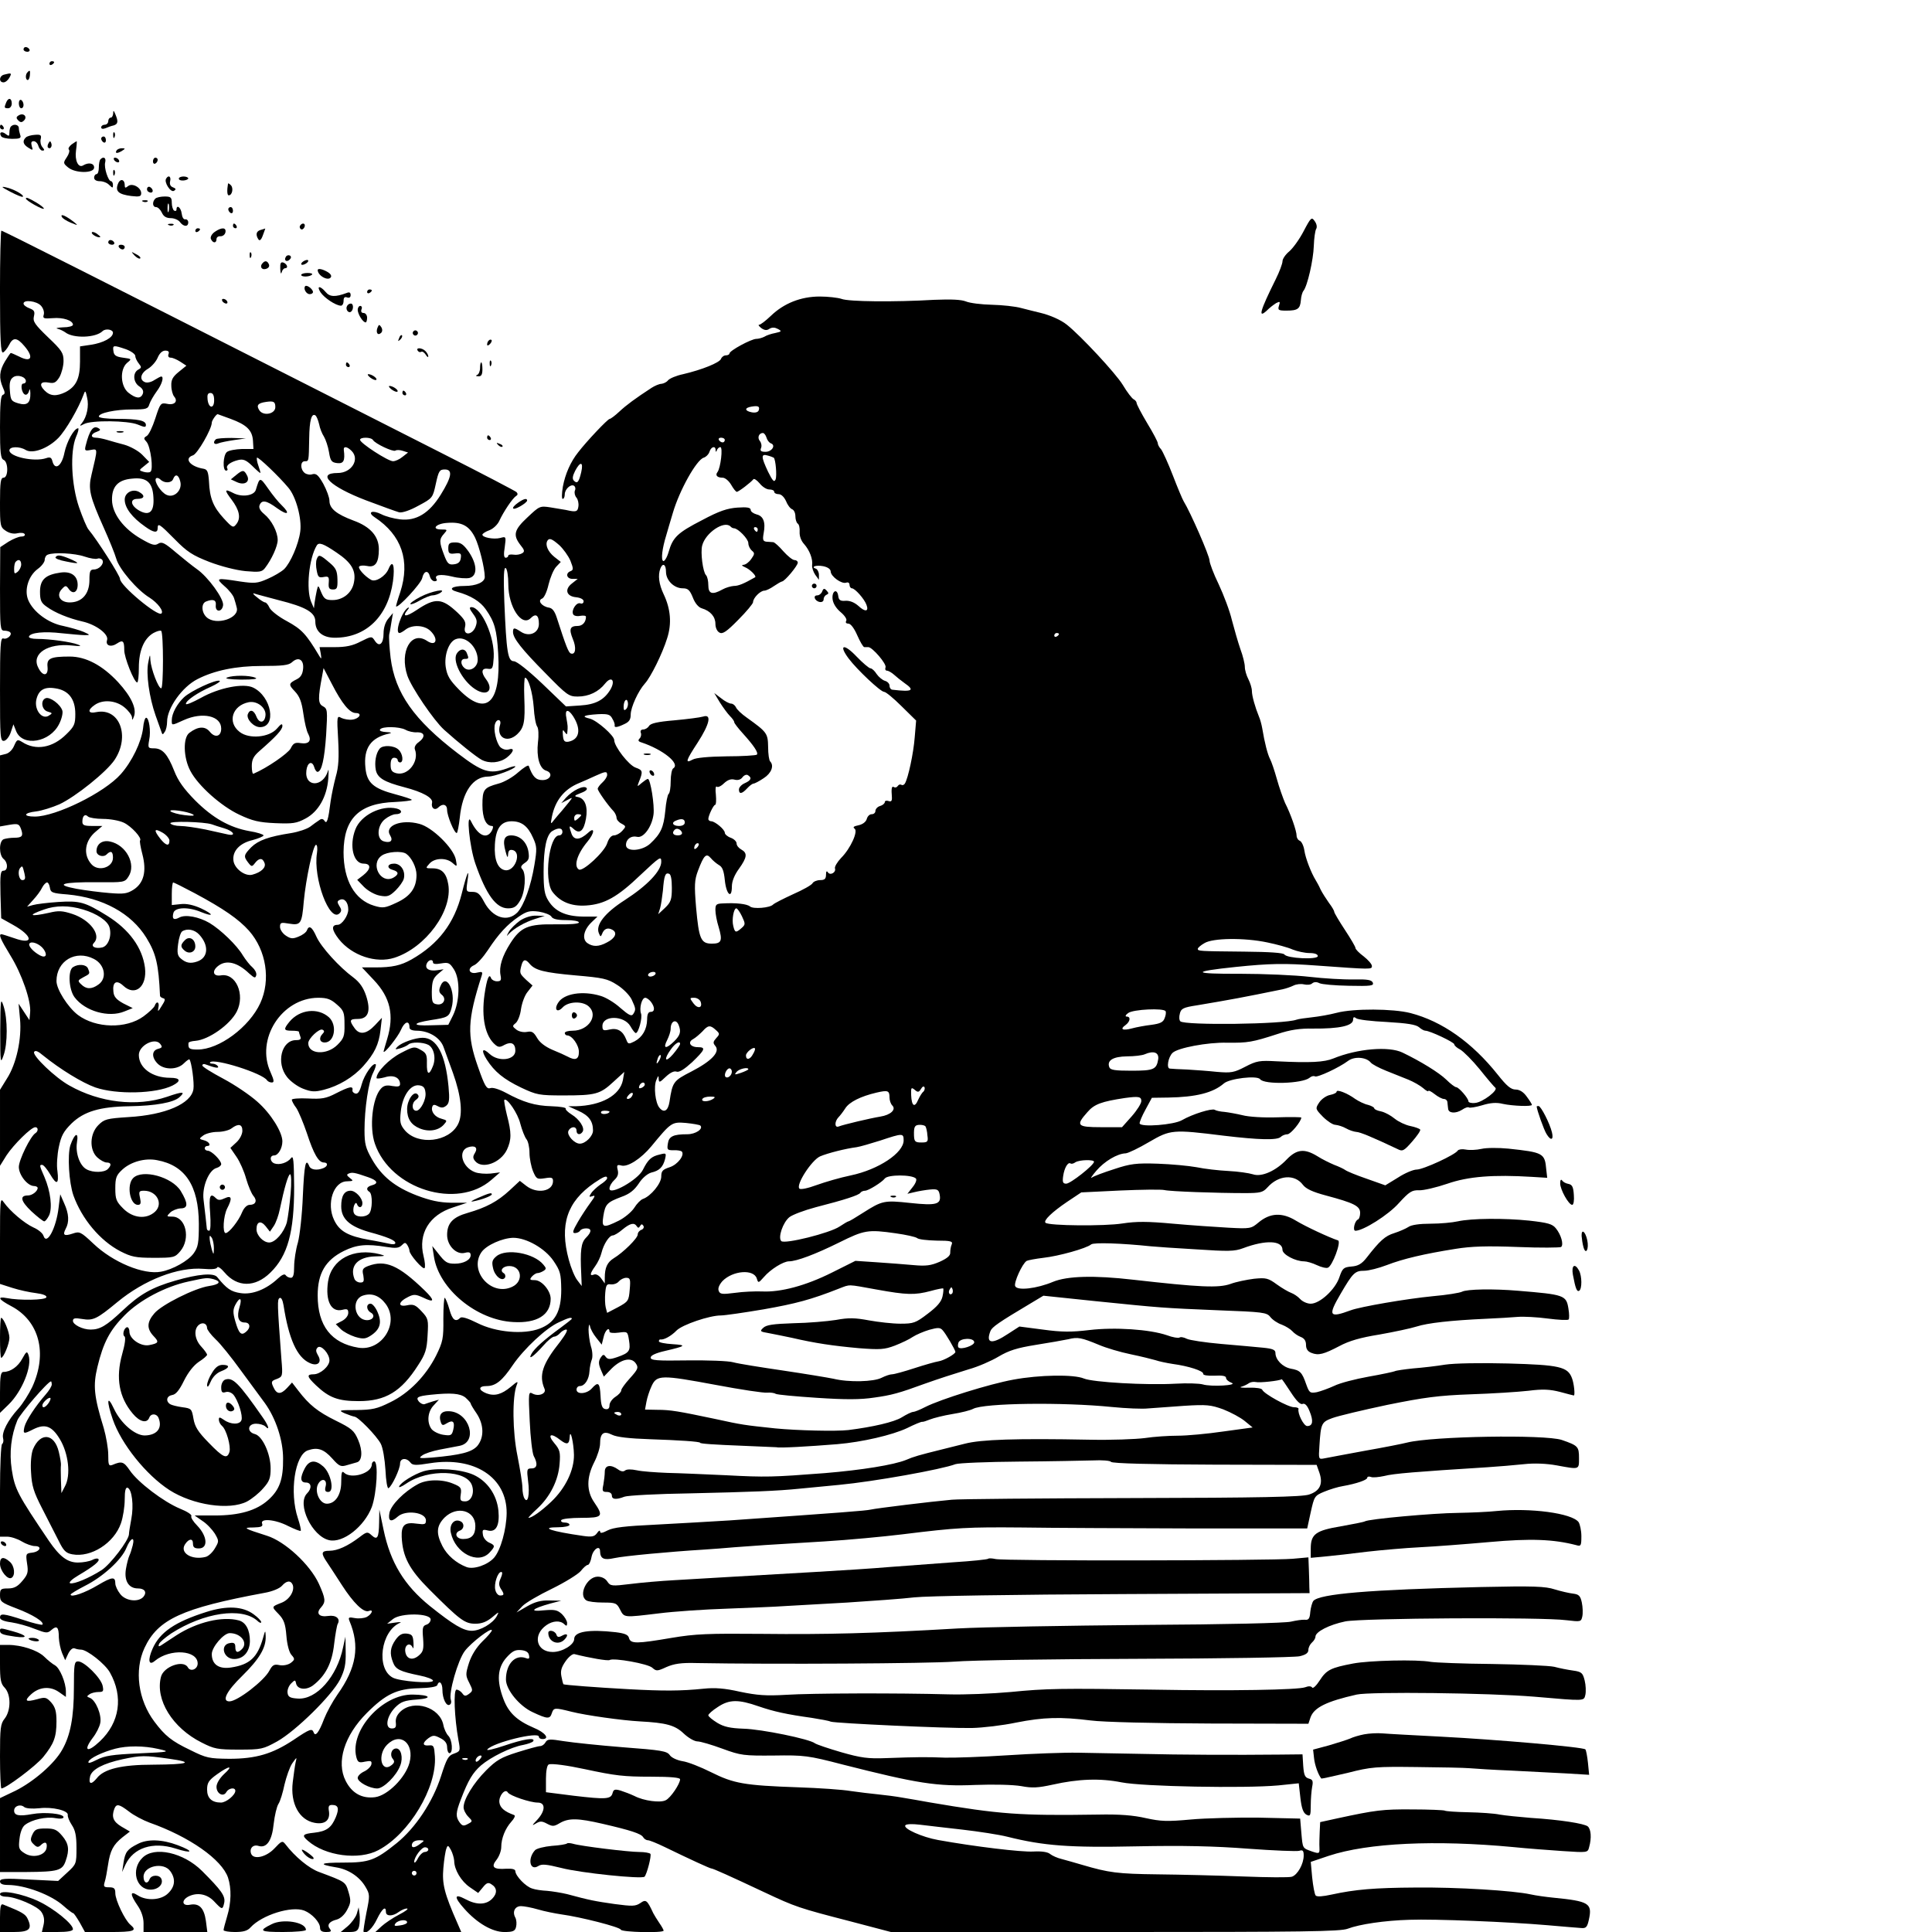 <?xml version="1.0" standalone="no"?>
<!DOCTYPE svg PUBLIC "-//W3C//DTD SVG 20010904//EN"
 "http://www.w3.org/TR/2001/REC-SVG-20010904/DTD/svg10.dtd">
<svg version="1.0" xmlns="http://www.w3.org/2000/svg"
 width="821pt" height="821pt" viewBox="0 0 821 821"
 preserveAspectRatio="xMidYMid meet">
<g transform="translate(0,821) scale(0.1,-0.1)"
fill="#000000" stroke="none">
<path d="M100 8000 c0 -5 7 -10 16 -10 8 0 12 5 9 10 -3 6 -10 10 -16 10 -5 0
-9 -4 -9 -10z"/>
<path d="M210 7939 c0 -5 5 -7 10 -4 6 3 10 8 10 11 0 2 -4 4 -10 4 -5 0 -10
-5 -10 -11z"/>
<path d="M117 7903 c-10 -9 -9 -33 1 -33 4 0 8 9 9 20 2 21 0 24 -10 13z"/>
<path d="M18 7893 c-22 -5 -24 -33 -3 -33 8 0 19 9 25 20 11 20 9 21 -22 13z"/>
<path d="M26 7774 c-9 -22 -8 -24 9 -24 8 0 15 9 15 20 0 24 -15 27 -24 4z"/>
<path d="M80 7771 c0 -12 5 -21 10 -21 6 0 10 6 10 14 0 8 -4 18 -10 21 -5 3
-10 -3 -10 -14z"/>
<path d="M481 7728 c-1 -10 -5 -18 -11 -18 -5 0 -10 -7 -10 -15 0 -8 -7 -15
-15 -15 -8 0 -15 -5 -15 -11 0 -7 7 -8 18 -4 9 4 25 10 35 12 19 6 20 17 7 48
-7 17 -9 17 -9 3z"/>
<path d="M80 7720 c-12 -7 -12 -12 -2 -22 9 -9 15 -9 24 0 16 16 -2 34 -22 22z"/>
<path d="M0 7670 c0 -5 5 -10 11 -10 5 0 7 5 4 10 -3 6 -8 10 -11 10 -2 0 -4
-4 -4 -10z"/>
<path d="M47 7673 c-4 -3 -7 -15 -7 -26 0 -16 -2 -17 -15 -7 -17 14 -31 8 -20
-9 3 -6 24 -11 47 -11 32 0 39 3 34 16 -3 9 -6 22 -6 30 0 14 -21 19 -33 7z"/>
<path d="M481 7634 c0 -11 3 -14 6 -6 3 7 2 16 -1 19 -3 4 -6 -2 -5 -13z"/>
<path d="M110 7626 c-16 -15 -12 -30 11 -44 19 -12 20 -11 14 7 -4 15 -2 21 8
21 8 0 17 -9 20 -20 3 -11 11 -20 17 -20 10 0 10 3 0 15 -7 8 -10 24 -7 34 4
17 0 20 -25 18 -16 -1 -33 -6 -38 -11z"/>
<path d="M430 7621 c0 -6 5 -13 10 -16 6 -3 10 1 10 9 0 9 -4 16 -10 16 -5 0
-10 -4 -10 -9z"/>
<path d="M206 7601 c-4 -7 -5 -15 -2 -18 9 -9 19 4 14 18 -4 11 -6 11 -12 0z"/>
<path d="M304 7596 c-10 -8 -16 -18 -11 -22 4 -4 0 -19 -9 -32 -16 -24 -16
-26 6 -44 31 -25 110 -25 110 0 0 19 -24 23 -47 9 -20 -12 -36 21 -30 63 3 22
4 40 3 40 -1 0 -11 -6 -22 -14z"/>
<path d="M495 7570 c-8 -13 5 -13 25 0 13 8 13 10 -2 10 -9 0 -20 -4 -23 -10z"/>
<path d="M427 7533 c-4 -3 -7 -19 -7 -35 0 -15 -4 -28 -10 -28 -5 0 -10 -7
-10 -15 0 -9 9 -15 24 -15 14 0 32 -7 40 -16 15 -14 16 -14 16 0 0 9 -4 16 -8
16 -12 0 -31 58 -25 80 5 19 -7 27 -20 13z"/>
<path d="M485 7530 c3 -5 11 -10 16 -10 6 0 7 5 4 10 -3 6 -11 10 -16 10 -6 0
-7 -4 -4 -10z"/>
<path d="M650 7524 c0 -8 5 -12 10 -9 6 3 10 10 10 16 0 5 -4 9 -10 9 -5 0
-10 -7 -10 -16z"/>
<path d="M481 7474 c0 -11 3 -14 6 -6 3 7 2 16 -1 19 -3 4 -6 -2 -5 -13z"/>
<path d="M706 7451 c-10 -15 19 -60 33 -52 10 6 9 10 -4 15 -11 4 -15 13 -12
26 5 20 -7 28 -17 11z"/>
<path d="M760 7451 c0 -6 9 -9 20 -8 11 1 20 5 20 9 0 4 -9 8 -20 8 -11 0 -20
-4 -20 -9z"/>
<path d="M501 7428 c-12 -31 3 -44 57 -51 35 -4 42 -2 42 12 0 24 -38 45 -56
30 -11 -9 -14 -8 -14 4 0 26 -20 30 -29 5z"/>
<path d="M969 7430 c-5 -29 -4 -50 3 -50 15 0 21 31 9 43 -6 6 -11 9 -12 7z"/>
<path d="M44 7395 c27 -14 51 -24 53 -21 7 7 -39 33 -72 40 -23 5 -19 1 19
-19z"/>
<path d="M626 7412 c-3 -6 -1 -14 5 -17 15 -10 25 3 12 16 -7 7 -13 7 -17 1z"/>
<path d="M660 7366 c-14 -14 -12 -36 3 -36 8 0 19 -11 25 -24 7 -16 19 -23 38
-23 15 0 33 -8 39 -17 15 -20 35 -21 35 -1 0 8 -6 14 -12 13 -8 -2 -14 9 -16
25 -3 25 -22 40 -22 16 0 -5 -4 -7 -10 -4 -5 3 -10 18 -10 33 0 23 -4 27 -30
27 -17 0 -35 -4 -40 -9z m57 -53 c-3 -10 -5 -4 -5 12 0 17 2 24 5 18 2 -7 2
-21 0 -30z"/>
<path d="M110 7366 c0 -8 71 -48 76 -43 3 2 -11 14 -31 26 -36 21 -45 24 -45
17z"/>
<path d="M608 7353 c7 -3 16 -2 19 1 4 3 -2 6 -13 5 -11 0 -14 -3 -6 -6z"/>
<path d="M970 7321 c0 -6 5 -13 10 -16 6 -3 10 1 10 9 0 9 -4 16 -10 16 -5 0
-10 -4 -10 -9z"/>
<path d="M262 7290 c2 -7 19 -18 38 -26 32 -13 33 -13 15 2 -35 27 -58 37 -53
24z"/>
<path d="M5540 7228 c-18 -35 -46 -73 -61 -86 -16 -13 -29 -32 -29 -42 0 -10
-13 -45 -29 -77 -67 -135 -76 -168 -38 -133 12 12 30 26 40 32 16 8 18 7 12
-11 -6 -19 -2 -21 32 -21 48 0 58 8 61 44 1 16 6 34 11 40 17 21 42 131 44
191 1 33 6 66 10 72 5 8 2 22 -6 33 -13 19 -16 17 -47 -42z"/>
<path d="M718 7253 c7 -3 16 -2 19 1 4 3 -2 6 -13 5 -11 0 -14 -3 -6 -6z"/>
<path d="M990 7250 c0 -5 5 -10 11 -10 5 0 7 5 4 10 -3 6 -8 10 -11 10 -2 0
-4 -4 -4 -10z"/>
<path d="M1275 7251 c-3 -5 -1 -12 4 -15 5 -3 11 1 15 9 6 16 -9 21 -19 6z"/>
<path d="M830 7229 c0 -5 5 -7 10 -4 6 3 10 8 10 11 0 2 -4 4 -10 4 -5 0 -10
-5 -10 -11z"/>
<path d="M913 7225 c-13 -9 -20 -22 -17 -30 8 -19 24 -20 24 -1 0 8 8 13 17
12 10 0 19 7 21 17 4 21 -16 22 -45 2z"/>
<path d="M1108 7233 c-19 -5 -23 -20 -10 -40 5 -8 12 -3 19 17 6 17 11 29 10
29 -1 -1 -10 -3 -19 -6z"/>
<path d="M0 6969 c0 -204 3 -260 13 -257 6 3 18 17 25 31 17 35 34 34 66 -4
41 -48 29 -71 -23 -44 -17 8 -32 15 -35 15 -2 0 -13 -16 -25 -36 -24 -40 -26
-71 -9 -110 10 -22 10 -28 0 -32 -9 -3 -12 -40 -12 -137 0 -109 3 -134 15
-139 21 -8 21 -76 0 -76 -12 0 -15 -18 -15 -105 0 -100 1 -105 25 -121 15 -10
34 -14 49 -10 14 3 28 2 31 -4 3 -5 -3 -10 -14 -10 -11 0 -35 -10 -55 -22
l-35 -23 -1 -177 c0 -166 1 -178 18 -178 10 0 22 -3 25 -7 11 -10 -13 -32 -29
-26 -12 4 -14 -29 -14 -217 0 -206 1 -221 18 -218 9 2 22 18 28 37 l11 33 12
-30 c28 -66 143 -47 182 31 11 21 17 47 14 57 -8 27 -53 60 -71 53 -23 -9 -17
-50 9 -57 21 -6 21 -7 3 -18 -28 -16 -60 25 -52 67 9 42 33 58 81 50 56 -8 85
-45 85 -109 0 -43 -4 -53 -38 -86 -58 -58 -130 -71 -188 -33 -20 12 -22 11
-34 -16 -7 -17 -22 -32 -36 -35 l-24 -6 0 -151 0 -151 40 7 c36 6 41 4 49 -17
11 -30 6 -38 -29 -38 -15 0 -35 -3 -44 -6 -21 -8 -21 -67 -1 -84 20 -16 19
-50 0 -50 -13 0 -15 -16 -13 -101 l3 -101 50 -28 c86 -48 90 -87 6 -57 -27 9
-51 17 -55 17 -13 0 -4 -21 38 -90 49 -79 89 -195 84 -243 l-3 -32 -23 35 -23
35 6 -65 c8 -83 -15 -191 -56 -254 l-29 -47 0 -161 0 -162 28 45 c30 45 104
119 122 119 13 0 13 -17 1 -25 -21 -12 -71 -114 -71 -144 0 -34 37 -81 65 -81
8 0 15 -4 15 -8 0 -14 -23 -32 -41 -32 -37 0 -31 -24 14 -67 25 -23 50 -43 55
-43 5 0 14 12 21 26 14 32 6 101 -20 162 -22 50 -22 52 -10 52 6 0 21 -18 34
-40 28 -48 38 -43 31 14 -4 23 -1 69 6 102 10 48 20 66 54 100 53 51 120 71
245 73 114 2 188 16 213 38 28 25 16 26 -53 2 -128 -43 -285 -25 -414 48 -60
33 -159 128 -150 143 5 8 17 3 38 -15 73 -59 166 -116 222 -136 90 -31 258
-27 328 8 38 19 34 33 -10 33 -76 0 -133 42 -133 97 0 40 67 75 90 48 11 -14
10 -17 -8 -22 -28 -7 -28 -37 -2 -63 27 -27 83 -27 111 1 11 11 22 19 24 17 9
-10 21 -100 17 -126 -9 -62 -119 -110 -276 -119 -93 -6 -103 -9 -128 -34 -37
-37 -39 -105 -5 -137 13 -12 31 -22 40 -22 20 0 22 -11 5 -28 -15 -15 -63 -16
-90 -1 -29 15 -48 69 -41 114 8 48 -10 40 -28 -12 -13 -42 -6 -158 13 -213 36
-100 113 -192 199 -237 47 -24 65 -28 142 -28 85 0 90 1 113 28 45 53 24 147
-34 147 -25 0 -25 1 -9 17 9 9 29 17 44 18 33 0 33 21 1 74 -37 60 -163 94
-202 55 -29 -29 -14 -114 20 -114 12 0 14 7 9 30 -6 27 -4 30 17 30 54 0 83
-55 47 -89 -37 -34 -94 -28 -135 13 -30 30 -34 40 -34 86 0 45 4 56 30 80 36
33 96 50 147 40 120 -22 177 -108 178 -270 0 -83 -3 -99 -22 -126 -23 -32 -89
-69 -139 -78 -74 -14 -204 40 -287 119 -54 51 -59 53 -88 43 -36 -12 -44 -7
-30 20 16 29 14 64 -6 108 l-17 39 -7 -57 c-10 -86 -50 -162 -64 -120 -3 11
-22 27 -43 36 -39 18 -99 69 -126 107 -15 22 -16 12 -16 -162 l0 -185 53 -17
c28 -9 74 -19 100 -22 31 -4 47 -11 44 -18 -4 -12 -114 -14 -169 -3 -42 8 -34
-6 19 -34 120 -63 156 -200 90 -344 -14 -29 -40 -71 -59 -92 -45 -49 -71 -101
-65 -125 3 -11 1 -22 -4 -25 -5 -3 -9 -93 -9 -200 l0 -194 30 0 c16 0 44 -9
62 -20 18 -11 44 -20 56 -20 33 0 22 -24 -12 -28 -26 -3 -27 -5 -21 -46 6 -37
3 -47 -20 -74 -20 -24 -35 -32 -61 -32 -31 0 -34 -3 -34 -29 0 -27 5 -31 70
-56 69 -26 120 -58 110 -69 -3 -2 -39 6 -80 20 -86 28 -100 29 -100 10 0 -9
17 -16 48 -20 26 -4 71 -16 100 -28 49 -19 54 -19 71 -4 23 20 31 12 31 -33 1
-20 7 -49 14 -66 l13 -30 13 28 c9 17 19 26 28 22 7 -3 19 -5 26 -5 26 0 103
-61 123 -97 58 -103 42 -213 -43 -293 -53 -50 -72 -41 -30 15 15 19 29 47 32
63 7 34 -19 97 -44 107 -14 5 -14 7 -2 15 8 6 26 10 39 10 20 0 22 3 17 27 -8
34 -78 103 -104 103 -16 0 -18 -10 -18 -112 0 -126 -15 -203 -50 -264 -33 -59
-120 -134 -197 -173 l-67 -32 0 -157 0 -157 113 0 c133 1 152 6 166 47 17 48
13 74 -15 107 -22 26 -33 31 -70 31 -38 0 -46 -4 -56 -25 -10 -21 -9 -29 5
-42 13 -13 19 -14 29 -5 19 19 30 14 26 -10 -5 -33 -59 -46 -94 -23 -24 15
-26 22 -21 62 3 27 12 50 23 58 29 23 91 36 129 29 21 -4 35 -2 35 4 0 15 -80
23 -134 13 -55 -10 -76 -6 -76 15 0 20 27 29 43 15 8 -6 33 -8 64 -5 55 7 125
-10 121 -29 -1 -7 6 -25 17 -42 15 -22 20 -46 20 -98 0 -67 -1 -69 -39 -104
l-39 -36 -123 6 c-106 6 -124 4 -124 -8 0 -10 11 -15 33 -15 73 0 185 -42 237
-89 19 -17 38 -31 41 -31 3 0 15 -18 28 -40 l22 -40 105 0 c103 0 119 5 88 31
-23 19 -64 104 -64 134 0 20 -5 25 -26 25 -23 0 -25 3 -19 23 4 12 10 45 14
72 9 61 22 86 62 118 l31 24 -36 21 c-35 21 -43 41 -30 76 9 22 20 20 62 -12
20 -16 60 -37 87 -47 170 -60 308 -157 334 -234 15 -46 14 -106 -4 -165 -8
-27 -15 -53 -15 -58 0 -4 22 -8 48 -8 36 0 54 5 67 20 48 52 173 92 228 71 33
-13 67 -50 67 -73 0 -13 8 -18 26 -18 20 0 24 3 16 13 -14 17 -3 32 29 40 15
4 33 20 44 41 16 30 17 39 6 76 -13 44 -13 43 -125 85 -42 15 -102 64 -144
119 -12 15 -16 13 -46 -19 -35 -37 -89 -49 -99 -22 -8 22 8 40 31 33 35 -11
58 22 65 94 4 35 13 73 20 84 8 12 19 49 26 83 8 33 22 74 33 90 20 28 20 28
14 3 -3 -14 -8 -51 -12 -83 -11 -90 27 -161 93 -173 43 -8 66 10 61 48 -4 22
-1 28 13 28 27 0 31 -15 16 -52 -19 -45 -39 -60 -92 -66 -49 -5 -54 -11 -27
-34 73 -65 218 -84 300 -40 131 69 249 266 240 399 -3 43 -5 48 -25 46 -29 -3
-29 11 -2 31 19 13 25 13 50 0 20 -10 29 -22 29 -39 0 -14 5 -25 10 -25 16 0
12 57 -5 74 -8 8 -18 29 -21 46 -15 75 -125 110 -182 57 -15 -14 -22 -30 -20
-47 2 -19 -1 -25 -17 -25 -31 0 -22 52 14 89 25 25 40 30 93 34 69 5 56 20
-18 21 -129 2 -268 -152 -240 -265 6 -23 11 -26 37 -20 25 5 30 3 27 -12 -2
-9 -16 -23 -31 -30 -15 -7 -27 -19 -27 -27 0 -18 51 -45 83 -45 27 0 82 54 98
98 13 33 3 72 -17 72 -20 0 -29 -27 -15 -44 8 -10 8 -16 -4 -26 -45 -37 -63
43 -20 86 56 56 117 6 95 -77 -17 -63 -93 -139 -146 -146 -55 -7 -98 16 -125
69 -41 80 -6 193 90 289 80 80 128 103 221 105 44 1 76 6 78 13 8 23 22 10 22
-20 0 -37 17 -72 31 -63 6 3 8 12 5 20 -11 28 30 170 59 208 27 36 115 103
115 88 0 -5 -18 -26 -40 -47 -26 -26 -46 -58 -57 -91 -15 -48 -15 -54 1 -85
16 -32 16 -34 -1 -47 -15 -11 -20 -10 -29 3 -6 8 -17 15 -24 15 -14 0 -9 -120
8 -214 9 -47 8 -48 -19 -58 -24 -8 -31 -21 -55 -96 -35 -109 -108 -219 -188
-284 -92 -74 -117 -83 -228 -83 -98 0 -109 -7 -31 -20 53 -8 101 -40 126 -83
19 -32 19 -37 4 -110 -8 -42 -14 -79 -12 -81 11 -11 38 14 57 54 22 45 38 58
38 30 0 -19 29 -19 54 0 11 8 27 15 35 15 9 -1 -6 -12 -33 -26 -27 -14 -61
-37 -75 -50 l-26 -24 183 0 182 0 -16 37 c-56 127 -66 167 -60 235 3 36 9 74
13 83 5 15 8 14 19 -6 7 -13 13 -34 14 -46 0 -38 30 -88 67 -113 l35 -24 20
24 c15 19 23 22 36 13 25 -15 26 -39 3 -62 -26 -26 -66 -27 -114 -1 -47 25
-49 9 -4 -41 54 -61 119 -99 170 -99 37 0 46 4 50 22 3 12 2 29 -3 39 -14 25
-2 49 24 49 12 0 45 -6 72 -14 27 -8 72 -17 99 -21 82 -11 250 -54 253 -65 4
-11 182 -15 182 -4 0 3 -8 18 -18 32 -10 15 -22 34 -26 42 -26 56 -31 60 -55
43 -21 -14 -34 -14 -110 -4 -83 12 -105 16 -201 42 -25 6 -63 12 -85 14 -22 1
-51 5 -64 10 -27 8 -70 53 -71 73 0 9 -13 12 -38 11 -55 -4 -67 7 -42 38 11
14 20 38 20 54 0 37 17 79 43 108 12 13 18 25 12 28 -42 15 -60 31 -63 54 -3
28 25 61 36 42 9 -14 95 -43 127 -43 34 0 33 -35 -2 -73 -23 -24 -24 -27 -6
-16 18 11 26 11 48 -1 23 -12 29 -12 54 3 38 22 77 21 181 -3 121 -28 164 -42
173 -57 4 -7 13 -13 20 -13 7 0 39 -13 72 -29 107 -52 192 -91 198 -91 7 0 76
-31 227 -102 130 -61 144 -66 361 -122 l175 -46 952 0 c802 0 958 2 989 14 50
19 157 35 263 38 105 4 424 -9 585 -23 66 -6 131 -11 144 -12 21 -2 26 4 33
36 15 69 1 78 -152 93 -30 3 -74 9 -96 14 -73 16 -313 31 -489 29 -174 -1
-256 -8 -357 -30 -37 -8 -61 -10 -67 -4 -5 6 -11 40 -15 77 l-6 66 77 26 c167
55 453 68 783 37 58 -6 153 -13 211 -17 106 -7 106 -7 112 17 11 39 8 76 -6
88 -16 12 -115 28 -242 36 -49 4 -109 10 -132 14 -23 5 -84 9 -135 10 -50 1
-95 4 -99 7 -4 2 -66 5 -138 5 -125 1 -156 -3 -318 -38 l-73 -16 -2 -41 c-1
-23 -2 -53 -1 -68 1 -25 -1 -26 -31 -16 -42 15 -40 12 -46 80 l-5 60 -175 4
c-96 1 -227 -2 -291 -8 -99 -9 -126 -8 -190 6 -52 12 -111 17 -204 15 -332 -5
-415 1 -715 52 -36 7 -87 15 -115 20 -27 5 -74 11 -104 14 -30 3 -81 9 -115
14 -34 6 -135 13 -226 16 -227 8 -272 16 -368 64 -44 22 -99 44 -122 47 -23 4
-47 15 -54 26 -12 17 -37 21 -197 33 -101 8 -215 20 -253 26 -61 10 -70 9 -78
-5 -5 -9 -15 -16 -23 -16 -8 0 -51 -12 -96 -26 -70 -22 -90 -34 -133 -77 -54
-54 -96 -123 -96 -157 0 -11 9 -29 20 -40 19 -19 19 -20 -2 -31 -18 -10 -24
-8 -35 7 -17 24 -17 40 6 99 31 81 50 112 85 143 41 35 127 78 179 87 20 4 40
11 43 16 10 17 -41 9 -123 -19 -45 -15 -78 -23 -72 -16 24 29 219 77 219 54 0
-6 7 -10 15 -10 33 0 12 28 -37 48 -72 31 -107 64 -129 123 -29 77 -25 131 12
174 26 29 38 35 63 33 21 -2 32 -9 34 -22 3 -14 0 -17 -13 -12 -46 17 -85 -25
-85 -91 0 -43 57 -113 114 -139 62 -29 73 -30 81 -4 8 24 12 24 84 6 59 -15
215 -37 291 -41 111 -6 148 -16 185 -51 20 -19 46 -34 59 -34 12 0 60 -14 106
-31 79 -29 91 -30 219 -29 128 2 145 0 291 -38 319 -81 401 -94 564 -87 80 3
161 1 196 -5 47 -9 72 -7 132 6 111 25 204 28 294 10 91 -18 523 -26 666 -13
l87 9 7 -62 c5 -44 12 -63 25 -71 17 -9 19 -5 19 39 0 27 3 63 6 79 5 25 2 31
-14 35 -17 5 -21 15 -24 54 l-3 49 -95 -1 c-187 -2 -428 -1 -590 3 -91 2 -212
4 -270 5 -58 1 -193 -4 -300 -11 -107 -7 -226 -11 -265 -10 -76 3 -113 3 -250
-2 -76 -3 -106 1 -190 25 -55 16 -105 33 -112 38 -22 18 -227 60 -303 62 -57
2 -84 8 -112 25 -21 13 -38 27 -38 32 0 5 18 21 40 35 49 33 88 33 174 3 64
-22 118 -34 226 -49 36 -6 72 -12 80 -16 20 -7 494 -29 600 -27 47 1 131 11
188 23 117 23 188 25 317 9 52 -7 269 -12 507 -13 l418 -1 9 27 c15 42 68 68
196 97 57 13 564 7 755 -9 219 -19 210 -19 217 8 3 14 2 41 -3 61 -8 32 -13
37 -49 42 -22 3 -58 10 -80 16 -22 5 -141 10 -265 12 -124 1 -241 6 -260 9
-59 11 -262 6 -330 -7 -95 -18 -113 -27 -142 -72 -14 -22 -29 -36 -32 -30 -4
6 -15 7 -30 1 -30 -11 -313 -16 -646 -10 -396 6 -452 5 -605 -10 -77 -7 -196
-12 -265 -10 -218 6 -581 5 -690 -2 -84 -5 -123 -2 -195 13 -66 15 -107 18
-155 13 -98 -10 -172 -10 -320 -2 -131 7 -274 18 -276 21 -1 1 -5 16 -8 32 -5
24 -1 39 17 65 13 19 30 33 38 31 63 -16 143 -30 150 -25 17 10 163 -16 181
-33 17 -15 21 -15 60 3 32 14 63 19 128 17 331 -6 987 -2 1095 6 72 6 423 11
780 12 358 1 667 6 688 11 26 6 37 14 37 27 0 10 7 24 15 31 8 7 15 18 15 25
0 21 59 51 127 65 70 14 835 19 940 5 60 -7 62 -7 67 16 3 13 2 40 -2 59 -6
29 -13 35 -37 38 -17 2 -52 10 -78 18 -40 13 -89 15 -315 10 -475 -11 -685
-29 -711 -59 -5 -7 -11 -28 -13 -47 -2 -28 -7 -35 -23 -33 -11 1 -37 -3 -59
-8 -23 -6 -272 -12 -630 -14 -325 -3 -679 -9 -786 -15 -358 -21 -563 -26 -832
-23 -230 2 -283 0 -384 -17 -147 -25 -174 -26 -181 -1 -3 14 -17 20 -56 25
-114 13 -177 3 -177 -29 0 -24 -50 -55 -91 -55 -70 0 -87 72 -27 114 27 19 59
21 76 4 9 -9 12 -8 12 5 0 9 -10 26 -22 38 -20 18 -31 20 -78 16 -63 -7 -50 7
29 29 l46 12 -50 1 c-36 1 -62 -6 -95 -25 l-45 -26 24 26 c14 15 71 48 127 75
55 27 110 61 122 75 11 14 24 26 30 26 5 0 13 16 16 35 7 33 36 51 36 23 1
-32 16 -39 61 -29 41 9 233 27 379 36 36 2 94 7 130 10 78 6 147 11 385 25 99
6 248 20 330 30 235 29 276 31 510 29 121 -2 443 -3 715 -4 l495 0 15 69 c15
67 16 70 57 87 24 10 60 21 80 24 57 10 103 26 103 35 0 5 7 7 15 4 9 -4 34
-1 58 4 37 10 135 18 437 37 47 3 117 9 155 13 44 5 96 3 140 -5 98 -18 95
-19 95 31 0 49 -4 53 -73 77 -72 24 -549 16 -657 -11 -19 -5 -100 -21 -180
-35 -80 -15 -157 -29 -171 -32 -26 -5 -26 -5 -22 54 6 95 9 100 55 117 24 9
129 34 233 56 158 32 218 40 355 45 91 3 201 10 245 15 62 8 92 6 135 -5 30
-8 56 -15 58 -15 6 0 1 51 -8 74 -18 48 -53 56 -272 62 -117 3 -228 1 -267 -5
-36 -6 -97 -13 -136 -16 -38 -4 -73 -9 -78 -12 -4 -2 -54 -13 -111 -23 -56
-10 -122 -27 -146 -39 -24 -11 -57 -23 -74 -27 -29 -5 -32 -3 -45 33 -18 52
-26 60 -66 67 -35 7 -65 38 -65 67 0 13 -12 18 -52 22 -29 3 -109 10 -178 16
-69 6 -135 16 -147 22 -11 6 -26 9 -31 5 -5 -3 -29 1 -53 10 -73 25 -221 35
-330 22 -76 -9 -117 -9 -197 2 l-100 13 -48 -31 c-69 -46 -96 -42 -75 12 7 17
34 36 170 117 l55 33 220 -23 c285 -29 285 -29 524 -39 188 -7 205 -9 220 -28
9 -12 31 -27 49 -33 18 -7 38 -20 45 -28 7 -8 22 -19 35 -24 16 -6 23 -17 23
-34 0 -17 7 -28 23 -34 30 -12 52 -6 119 29 41 22 89 36 170 49 62 11 133 26
158 34 47 15 143 26 295 33 50 2 110 6 135 8 25 2 82 -1 127 -7 46 -6 85 -8
89 -4 3 3 3 24 -1 47 -9 56 -18 59 -214 75 -105 9 -217 7 -238 -4 -10 -5 -65
-14 -123 -19 -114 -11 -310 -45 -350 -60 -92 -34 -98 -24 -43 70 52 89 61 98
100 98 19 0 62 11 96 24 70 27 160 48 292 69 68 11 133 13 265 8 96 -4 179 -3
184 0 12 10 0 52 -22 79 -15 19 -34 24 -113 33 -107 11 -245 10 -304 -3 -22
-5 -74 -10 -115 -10 -47 0 -83 -5 -95 -14 -11 -7 -38 -19 -60 -26 -39 -12 -61
-32 -117 -104 -21 -27 -37 -36 -65 -38 -33 -3 -38 -7 -51 -45 -17 -52 -83
-113 -122 -113 -15 0 -35 9 -45 20 -10 11 -27 22 -38 26 -11 4 -39 20 -61 36
-37 27 -46 29 -97 24 -31 -4 -76 -13 -100 -22 -51 -18 -131 -14 -414 18 -165
19 -279 16 -340 -9 -69 -29 -153 -39 -161 -18 -6 15 30 95 49 107 6 3 38 9 71
13 64 7 183 40 203 57 11 9 129 5 253 -8 19 -2 106 -8 193 -13 136 -9 163 -9
200 5 96 36 167 33 167 -7 0 -20 55 -49 92 -49 11 0 35 -7 54 -16 19 -9 40
-14 47 -11 19 7 58 111 43 116 -37 12 -138 59 -179 84 -59 36 -110 33 -159 -8
-31 -26 -35 -27 -128 -22 -52 3 -158 10 -235 17 -109 10 -156 10 -215 1 -74
-12 -314 -10 -327 3 -10 9 27 45 92 89 l60 40 165 8 c91 4 175 5 188 2 24 -6
221 -13 342 -13 66 0 77 3 96 24 47 53 116 58 151 11 13 -17 41 -30 97 -45
120 -32 146 -45 146 -74 0 -13 -4 -26 -9 -28 -14 -5 -24 -48 -11 -48 33 0 140
67 185 118 44 48 55 55 85 54 19 -1 74 12 121 28 89 31 196 39 359 29 l65 -4
-4 35 c-6 70 -13 73 -161 89 -41 4 -93 4 -114 -1 -22 -5 -52 -6 -67 -3 -15 3
-30 1 -34 -4 -10 -18 -147 -81 -175 -81 -14 0 -50 -15 -79 -34 l-54 -33 -79
28 c-44 15 -85 32 -91 37 -7 5 -28 15 -47 22 -19 8 -52 24 -72 37 -54 33 -87
30 -129 -13 -47 -50 -108 -77 -145 -64 -16 5 -63 12 -104 14 -41 2 -102 9
-135 16 -33 6 -107 13 -165 15 -91 3 -116 0 -185 -23 -44 -14 -87 -30 -95 -36
-8 -6 0 7 19 29 34 40 89 73 125 74 11 1 55 22 99 48 91 53 100 54 317 27 151
-18 228 -20 243 -5 6 6 19 11 28 11 14 0 59 55 59 71 0 2 -46 3 -102 1 -59 -2
-122 2 -148 9 -25 6 -59 12 -76 14 -17 1 -36 5 -42 9 -12 7 -94 -18 -139 -44
-34 -20 -175 -31 -180 -14 -1 5 10 32 25 59 l27 50 70 1 c117 2 190 20 236 60
24 21 141 35 154 18 17 -24 180 -19 210 6 8 7 18 9 23 6 10 -6 104 38 141 66
27 20 77 16 96 -7 5 -7 35 -23 65 -35 30 -12 73 -29 95 -38 22 -9 50 -25 63
-36 12 -11 22 -16 22 -12 0 4 12 -2 26 -13 15 -12 33 -21 40 -21 8 0 15 -7 15
-15 1 -8 2 -21 3 -27 2 -19 32 -21 59 -4 13 9 26 13 29 10 3 -3 29 1 56 9 36
11 61 13 89 6 42 -9 123 -12 123 -4 0 3 -10 19 -22 35 -14 20 -31 30 -47 30
-20 0 -38 15 -76 63 -109 137 -236 227 -371 262 -74 19 -242 20 -314 1 -30 -8
-77 -16 -105 -19 -27 -3 -57 -7 -65 -10 -53 -20 -476 -25 -494 -7 -5 5 -6 19
-2 33 5 21 14 26 73 35 143 24 197 34 363 68 14 3 35 10 47 16 12 6 32 8 44 5
13 -3 29 -2 35 4 8 7 20 7 31 1 10 -5 66 -10 125 -11 94 -2 107 0 102 13 -5
12 -22 15 -82 14 -43 -1 -126 4 -187 11 -60 7 -193 13 -295 13 -205 -1 -211 9
-19 29 145 15 208 16 344 6 235 -17 235 -17 235 -2 0 8 -16 26 -35 41 -19 14
-35 30 -35 36 0 5 -20 39 -45 77 -25 38 -45 72 -45 76 0 5 -10 22 -23 39 -12
17 -28 42 -35 56 -6 14 -16 32 -21 40 -19 31 -43 92 -48 126 -3 20 -12 38 -19
41 -8 3 -14 13 -14 22 0 20 -25 92 -49 139 -9 21 -25 66 -35 102 -10 36 -23
74 -29 85 -10 19 -23 69 -33 130 -3 17 -9 39 -14 50 -16 39 -30 88 -30 109 0
12 -7 34 -15 50 -8 15 -15 39 -15 52 0 13 -8 47 -19 76 -10 29 -26 85 -36 123
-9 39 -35 107 -56 152 -22 45 -39 91 -39 101 0 20 -81 205 -110 252 -5 8 -26
58 -46 110 -20 52 -43 102 -50 111 -8 8 -14 20 -14 26 0 6 -20 44 -45 85 -25
42 -45 80 -45 86 0 5 -6 12 -12 15 -7 3 -28 30 -47 62 -30 49 -178 208 -237
255 -26 21 -72 41 -114 51 -19 4 -55 14 -80 20 -25 7 -81 13 -125 14 -44 1
-93 7 -110 14 -20 8 -61 10 -135 7 -170 -10 -365 -8 -394 4 -15 5 -57 10 -92
10 -81 0 -153 -29 -208 -82 -22 -21 -44 -38 -50 -38 -5 0 -1 -6 9 -14 14 -10
24 -11 35 -3 12 7 23 6 36 -1 17 -9 16 -11 -11 -17 -17 -3 -38 -10 -47 -16
-10 -5 -25 -9 -34 -9 -21 0 -114 -50 -114 -62 0 -4 -7 -8 -15 -8 -9 0 -18 -7
-21 -15 -6 -16 -80 -46 -161 -65 -29 -6 -57 -18 -64 -26 -6 -8 -19 -14 -28
-15 -9 0 -28 -8 -42 -17 -69 -45 -107 -73 -137 -101 -18 -17 -37 -31 -41 -31
-8 0 -98 -95 -134 -142 -32 -40 -55 -92 -65 -146 -5 -29 -5 -52 -1 -52 5 0 9
8 9 19 0 22 25 45 39 37 6 -4 8 -13 4 -21 -3 -9 0 -22 7 -30 6 -7 10 -24 8
-37 -3 -23 -10 -25 -53 -15 -11 2 -41 7 -66 11 -45 7 -47 5 -97 -42 -57 -53
-63 -75 -31 -117 18 -22 20 -29 8 -36 -8 -5 -24 -8 -36 -6 -13 2 -23 0 -23 -4
0 -5 -5 -9 -11 -9 -8 0 -9 15 -4 45 6 45 6 46 -19 39 -28 -7 -76 2 -76 14 0 4
13 13 30 19 16 6 35 24 42 40 17 37 56 96 71 105 8 5 8 10 2 17 -6 5 -143 77
-305 159 -162 82 -434 220 -605 307 -828 420 -1273 645 -1279 645 -3 0 -6
-117 -6 -261z m174 -58 c10 -11 15 -27 12 -38 -5 -16 -1 -18 38 -15 44 4 86
-10 86 -28 0 -6 -19 -11 -42 -11 -24 -1 -34 -4 -23 -6 11 -3 25 -10 32 -15 34
-27 130 -24 159 5 13 12 44 7 44 -7 0 -21 -41 -43 -93 -51 l-47 -7 0 -64 c0
-72 -16 -106 -61 -130 -39 -19 -65 -18 -89 6 -26 26 -18 41 18 34 22 -4 30 0
45 24 9 17 17 47 17 68 0 34 -7 45 -66 101 -56 54 -65 67 -60 88 5 21 2 27
-19 35 -14 5 -25 14 -25 20 0 18 56 11 74 -9z m361 -185 c22 -8 40 -21 40 -29
0 -8 7 -22 15 -32 12 -15 12 -18 -3 -26 -24 -14 -21 -54 5 -71 14 -9 19 -20
15 -31 -9 -23 -29 -21 -61 4 -34 27 -38 99 -6 127 21 17 20 17 -17 22 -30 4
-39 10 -41 28 -4 26 0 26 53 8z m181 -21 c-3 -9 0 -15 10 -15 8 0 26 -8 40
-17 l26 -17 -32 -26 c-26 -21 -33 -34 -32 -59 0 -18 6 -39 12 -46 18 -21 1
-38 -30 -31 -27 5 -29 3 -50 -62 -12 -37 -28 -71 -37 -75 -13 -8 -13 -11 0
-25 17 -20 30 -119 16 -127 -5 -4 -18 -3 -29 0 -20 6 -20 7 2 24 l22 18 -30
31 c-17 17 -51 35 -75 42 -24 6 -58 16 -75 21 -17 5 -38 9 -47 9 -24 0 -21 17
4 25 16 6 18 9 8 15 -22 14 -38 -6 -55 -74 -5 -21 -3 -23 22 -18 30 5 30 9 3
-105 -15 -61 -8 -92 53 -228 22 -49 46 -108 52 -129 12 -44 89 -134 142 -166
34 -22 61 -57 50 -67 -15 -15 -176 119 -176 147 0 14 -98 167 -134 210 -7 8
-25 51 -40 94 -33 96 -39 236 -13 299 9 20 13 37 9 37 -17 0 -48 -56 -58 -103
-11 -57 -40 -78 -51 -38 -4 17 -10 20 -27 14 -50 -17 -156 6 -156 33 0 17 43
18 69 2 29 -18 95 6 139 51 32 33 86 126 108 186 6 17 8 15 14 -14 9 -36 -1
-83 -22 -109 -11 -13 -10 -14 9 -4 31 17 186 15 228 -2 29 -12 35 -13 35 -2 0
19 -32 26 -122 26 -43 0 -78 4 -78 10 0 15 70 30 142 30 60 0 67 2 73 23 4 12
18 36 31 54 22 29 32 63 19 63 -3 0 -16 -7 -29 -15 -13 -9 -31 -13 -40 -9 -25
10 -19 38 13 57 15 9 34 30 41 47 8 19 20 30 32 30 14 0 18 -5 14 -15z m-606
-115 c0 -6 -5 -10 -11 -10 -14 0 -7 -42 8 -47 6 -2 13 4 16 14 3 13 5 11 6 -7
1 -42 -13 -55 -51 -44 -30 9 -33 13 -36 54 -3 33 1 48 14 57 18 13 54 2 54
-17z m800 -81 c0 -38 -24 -35 -28 4 -2 19 1 27 12 27 11 0 16 -10 16 -31z
m260 -29 c0 -29 -49 -39 -67 -15 -15 22 -8 32 27 37 33 5 40 1 40 -22z m2054
-14 c-3 -8 -15 -11 -30 -8 -30 6 -31 19 -1 24 29 5 37 1 31 -16z m-2244 -36
c68 -25 92 -48 95 -93 l2 -35 -49 0 c-27 -1 -56 -6 -64 -13 -16 -13 -19 -79
-3 -79 5 0 8 4 5 9 -8 12 13 28 46 36 21 5 33 1 59 -24 17 -17 33 -31 35 -31
2 0 -2 14 -8 31 -6 16 -8 32 -6 34 5 5 93 -79 133 -127 33 -38 58 -132 51
-186 -7 -55 -42 -135 -69 -161 -12 -11 -44 -30 -70 -41 -43 -19 -55 -20 -117
-11 -102 16 -105 15 -66 -20 19 -16 38 -40 41 -52 4 -12 9 -30 11 -39 13 -45
-88 -78 -128 -41 -22 20 -24 59 -2 67 30 12 44 6 41 -16 -3 -31 27 -30 31 0 4
27 -64 121 -112 154 -17 12 -57 44 -88 70 -48 41 -60 47 -75 38 -15 -10 -28
-6 -73 20 -75 43 -123 107 -124 165 -1 57 25 86 85 91 62 7 88 -16 91 -80 4
-61 -17 -80 -60 -56 -37 21 -42 50 -8 50 31 0 34 15 6 30 -27 14 -60 -4 -60
-33 0 -35 31 -76 87 -115 36 -26 53 -28 53 -7 0 24 8 19 73 -47 52 -53 75 -68
147 -96 50 -19 113 -35 153 -39 59 -5 70 -4 83 13 28 36 54 93 54 119 0 35
-26 85 -58 111 -17 14 -23 27 -19 37 9 24 29 21 75 -13 45 -32 57 -24 19 13
-13 12 -39 44 -57 70 -36 51 -36 51 -53 -5 -8 -25 -60 -32 -96 -13 -37 19 -39
14 -7 -28 33 -44 40 -77 22 -102 -15 -20 -17 -19 -55 22 -45 49 -60 86 -63
158 -3 41 -7 50 -23 53 -57 9 -85 44 -45 57 19 6 80 112 80 139 0 9 19 36 25
36 0 0 25 -9 55 -20z m376 -22 c3 -18 13 -42 21 -54 7 -12 17 -41 21 -65 6
-38 11 -44 35 -47 27 -3 34 10 28 56 -2 17 14 15 33 -4 36 -36 0 -94 -59 -94
-92 0 -32 -58 120 -116 66 -25 130 -48 141 -51 13 -3 46 8 82 28 60 32 61 33
74 93 12 55 16 61 38 61 35 0 30 -31 -17 -107 -49 -79 -104 -113 -173 -105
-27 3 -63 13 -80 22 -38 19 -61 9 -28 -13 115 -76 152 -185 109 -318 -11 -32
-19 -60 -18 -61 9 -8 106 97 111 120 7 32 26 36 33 7 3 -11 12 -20 20 -20 8 0
12 4 8 9 -11 18 16 23 66 11 27 -7 61 -9 74 -6 35 9 33 58 -3 111 -22 31 -34
40 -57 40 -25 0 -30 -4 -30 -25 0 -21 4 -25 28 -22 25 3 28 0 25 -20 -2 -16
-11 -24 -29 -26 -22 -3 -28 3 -42 40 -21 55 -21 67 0 90 15 17 15 18 -11 18
-45 0 -24 25 24 28 62 5 94 -12 119 -63 17 -35 41 -129 41 -167 0 -22 -36 -38
-86 -38 -55 0 -72 -14 -31 -25 58 -16 98 -41 121 -74 38 -54 47 -87 53 -187
13 -213 -51 -272 -167 -154 -39 40 -50 58 -56 96 -7 50 13 107 43 118 41 16
93 -33 93 -88 0 -32 -34 -53 -56 -35 -18 15 -18 39 1 39 17 0 18 2 9 24 -8 22
-31 20 -44 -3 -19 -36 33 -127 90 -156 46 -23 67 7 35 49 -22 29 -19 48 8 44
20 -3 22 2 25 48 5 86 -52 214 -95 214 -10 0 -8 -8 7 -28 17 -23 19 -33 11
-55 -14 -37 -54 -39 -45 -2 5 21 -1 32 -31 61 -67 63 -95 65 -174 12 -45 -30
-64 -31 -40 -1 8 9 9 14 2 10 -26 -16 -57 -108 -35 -107 4 0 16 7 26 15 28 21
78 19 104 -5 37 -35 26 -70 -14 -43 -67 44 -117 -46 -83 -148 17 -50 112 -190
156 -230 60 -54 136 -115 160 -128 33 -17 77 -13 107 10 30 24 34 43 7 34 -11
-3 -25 1 -35 10 -17 18 -31 77 -22 100 8 23 28 18 21 -5 -17 -54 30 -80 73
-40 29 28 34 52 30 154 -2 47 0 86 3 86 14 0 32 -61 37 -125 2 -38 9 -76 15
-83 5 -7 7 -35 3 -66 -7 -63 7 -113 35 -121 31 -10 19 -40 -16 -40 -28 0 -42
15 -58 60 -2 6 -22 -7 -45 -27 -22 -20 -60 -42 -84 -48 -62 -17 -68 -25 -68
-91 0 -55 15 -89 41 -89 6 0 5 -8 -1 -20 -21 -38 -58 -22 -88 39 -22 47 -7
-107 18 -179 46 -132 88 -190 139 -190 25 0 36 7 51 33 22 35 27 116 9 134 -8
8 -5 15 11 26 18 12 20 21 15 51 -8 40 -37 66 -73 66 -29 0 -37 -20 -24 -67 7
-27 10 -31 11 -15 1 17 6 22 18 20 42 -8 12 -92 -30 -86 -32 5 -48 45 -44 110
4 68 26 98 71 98 42 0 69 -20 91 -70 17 -37 17 -48 6 -115 -15 -91 -44 -171
-72 -202 -42 -43 -105 -24 -141 43 -19 36 -28 44 -51 44 -26 0 -27 1 -21 43
10 65 -1 41 -24 -51 -32 -126 -99 -214 -213 -279 -46 -26 -83 -34 -154 -34
l-57 0 50 -53 c71 -75 88 -150 57 -252 -8 -27 -15 -50 -15 -52 0 -15 62 63 74
92 15 35 36 42 36 10 0 -9 11 -14 33 -14 51 -1 98 -30 112 -70 7 -19 25 -69
40 -110 35 -98 43 -176 21 -218 -39 -75 -169 -90 -225 -26 -20 24 -23 35 -18
80 7 67 41 116 77 112 19 -2 26 -10 28 -31 4 -29 -21 -77 -39 -77 -19 0 -21
31 -3 45 14 10 16 17 8 25 -16 16 -44 -25 -44 -63 0 -41 17 -67 53 -82 38 -16
80 -10 103 16 15 17 15 18 -10 25 -28 7 -46 31 -39 51 3 10 10 10 24 2 15 -8
24 -7 36 3 12 10 14 26 9 80 -13 138 -50 208 -110 208 -32 0 -88 -20 -106 -37
-13 -13 -12 -14 10 -8 14 4 29 11 35 16 12 12 62 11 85 -1 24 -13 34 -57 19
-92 -16 -40 -26 -35 -25 14 1 36 -3 44 -27 57 -26 15 -30 14 -84 -14 -50 -26
-103 -80 -103 -106 0 -4 16 -2 35 3 37 12 65 -1 65 -29 0 -10 -8 -12 -33 -8
-24 5 -37 2 -49 -12 -36 -40 -49 -164 -25 -233 67 -194 349 -281 495 -154 l37
32 -40 -5 c-22 -2 -52 0 -67 6 -55 21 -74 92 -28 106 29 9 42 -2 28 -25 -9
-14 -9 -22 1 -34 30 -36 108 -8 135 48 20 43 20 72 0 148 -8 33 -13 62 -11 64
11 11 58 -58 68 -101 7 -27 19 -57 26 -66 7 -8 13 -34 13 -58 0 -23 7 -58 15
-78 14 -33 17 -35 50 -30 29 5 35 3 35 -12 0 -44 -68 -56 -114 -20 l-27 21
-43 -40 c-52 -48 -99 -73 -178 -96 -64 -18 -88 -44 -88 -94 0 -45 39 -85 75
-76 19 5 25 2 25 -10 0 -20 -30 -36 -67 -36 -33 0 -41 5 -72 45 l-24 30 7 -45
c21 -137 181 -270 337 -278 101 -6 159 30 159 99 0 34 -38 79 -67 79 -21 0
-24 2 -13 15 7 8 18 15 24 15 6 0 17 4 25 9 13 8 13 12 0 27 -40 49 -157 70
-199 36 -18 -15 -21 -24 -15 -50 7 -35 39 -60 51 -41 3 6 1 15 -6 19 -18 11
-3 30 24 30 53 0 62 -65 13 -88 -89 -43 -186 67 -131 147 21 30 89 60 135 61
56 0 135 -45 171 -98 29 -43 32 -54 33 -122 0 -93 -26 -141 -92 -166 -68 -26
-186 -16 -265 24 -40 20 -66 28 -72 22 -20 -20 -34 -9 -46 35 -7 25 -16 47
-20 50 -3 2 -6 -38 -6 -89 1 -84 -2 -98 -31 -157 -43 -85 -114 -159 -195 -198
-56 -28 -76 -32 -144 -33 -75 0 -77 -1 -49 -14 17 -7 35 -13 41 -14 15 0 94
-81 112 -115 9 -17 17 -65 20 -112 2 -46 8 -80 13 -77 15 9 49 82 49 104 0 24
27 27 44 5 9 -12 22 -13 83 -3 189 30 327 -60 326 -212 -1 -69 -25 -156 -53
-189 -27 -31 -87 -52 -118 -40 -44 17 -82 50 -102 89 -28 55 -25 86 9 121 53
52 131 31 131 -36 0 -38 -16 -55 -52 -55 -30 0 -40 26 -13 36 19 8 19 33 0 40
-26 11 -47 -16 -39 -50 19 -86 115 -136 164 -84 25 27 25 31 -2 43 -13 6 -25
21 -26 34 -3 21 -1 23 22 17 34 -8 50 22 44 85 -7 67 -47 125 -106 152 -54 24
-158 31 -212 15 -41 -13 -98 -48 -104 -65 -3 -6 11 -1 31 13 93 63 258 58 279
-9 11 -33 -4 -67 -29 -67 -20 0 -23 4 -19 30 4 27 0 32 -32 45 -47 20 -114 19
-152 -3 -58 -32 -111 -86 -119 -120 -7 -36 6 -43 35 -17 33 30 120 19 120 -16
0 -17 -5 -18 -37 -14 -53 8 -68 -5 -66 -56 4 -85 32 -138 118 -224 130 -130
150 -145 195 -145 27 0 48 8 71 27 30 25 31 26 20 5 -17 -31 -70 -62 -106 -62
-36 0 -78 25 -178 105 -109 88 -168 185 -197 324 l-18 86 -1 -56 c-1 -65 -8
-75 -32 -53 -17 16 -21 15 -51 -8 -50 -38 -94 -58 -128 -58 -35 0 -37 -10 -11
-48 10 -15 39 -59 64 -98 49 -76 92 -118 114 -110 21 9 15 -12 -8 -25 -12 -6
-35 -8 -51 -5 -26 5 -29 3 -23 -12 45 -107 30 -199 -51 -313 -21 -30 -46 -76
-57 -104 -21 -56 -37 -77 -44 -57 -7 18 -15 16 -86 -32 -89 -59 -159 -80 -273
-80 -85 1 -97 3 -165 37 -80 38 -108 61 -153 121 -69 92 -86 218 -42 313 57
122 159 169 509 234 35 6 65 19 75 30 20 23 38 24 46 4 9 -25 -14 -63 -48 -76
-43 -17 -43 -16 -12 -48 22 -23 29 -41 33 -92 3 -38 12 -72 22 -82 15 -17 14
-20 -4 -34 -12 -8 -31 -12 -47 -9 -23 5 -30 1 -43 -23 -22 -43 -136 -131 -170
-131 -34 0 -13 43 55 109 72 71 101 119 99 168 -1 27 -2 26 -11 -7 -24 -84
-57 -114 -136 -126 -52 -8 -82 13 -82 57 0 30 51 89 76 89 48 0 79 -41 52 -68
-18 -18 -28 -15 -28 9 0 15 -5 20 -22 17 -45 -6 -29 -68 17 -68 39 0 66 30 67
76 0 47 -17 80 -47 88 -70 19 -178 -7 -265 -63 -30 -20 -61 -40 -67 -44 -9 -5
-11 -3 -7 7 3 8 27 28 52 45 139 89 299 112 365 54 9 -9 17 -12 17 -6 0 5 -14
20 -32 33 -46 34 -113 38 -201 10 -133 -42 -198 -86 -229 -157 -21 -48 -16
-73 10 -51 65 54 182 46 182 -11 0 -25 -31 -37 -42 -16 -19 33 -103 3 -114
-41 -25 -97 49 -217 173 -279 53 -27 67 -30 158 -30 96 0 103 2 163 35 80 45
233 196 267 263 20 40 25 65 24 116 l-1 66 -10 -45 c-25 -124 -113 -224 -193
-218 -32 2 -41 7 -43 24 -2 12 5 30 15 40 16 16 18 16 21 1 5 -26 41 -31 71
-10 54 41 82 95 91 177 5 42 12 80 15 85 13 22 -7 39 -40 34 -39 -6 -54 11
-31 36 21 24 20 36 -9 101 -38 82 -144 180 -221 204 -98 31 -104 35 -57 35 33
1 41 4 37 16 -10 24 55 19 111 -10 27 -13 51 -23 53 -20 2 2 -3 26 -12 53 -37
110 -13 271 43 289 41 14 67 5 103 -35 30 -34 37 -36 63 -28 17 5 35 10 42 12
22 6 25 49 5 95 -17 40 -28 49 -95 82 -77 38 -113 67 -159 127 l-27 35 -21
-23 c-27 -29 -44 -28 -58 3 -11 23 -9 27 14 35 25 10 26 12 20 83 -18 241 -18
254 -8 261 7 4 13 -8 17 -31 22 -142 57 -221 111 -245 34 -16 54 3 35 33 -9
16 -10 24 -1 33 14 13 50 -26 50 -55 0 -25 -39 -59 -67 -59 -31 0 -29 -10 10
-47 56 -53 94 -67 182 -67 113 0 180 40 252 153 31 47 37 67 40 126 4 67 3 72
-25 102 -26 28 -35 32 -63 26 -40 -8 -37 15 6 36 24 12 32 11 63 -3 49 -24 51
-13 6 31 -111 107 -166 131 -240 103 -23 -9 -26 -15 -20 -40 4 -25 2 -30 -13
-30 -10 0 -22 7 -25 16 -21 55 15 93 88 95 44 1 47 2 21 9 -113 29 -206 -21
-221 -116 -12 -82 13 -132 61 -120 20 5 25 3 25 -13 0 -12 -11 -26 -26 -34
l-27 -14 21 -21 c11 -11 39 -26 61 -33 34 -10 44 -9 66 5 40 26 49 55 30 99
-8 20 -22 37 -30 37 -20 0 -19 -27 1 -38 20 -11 10 -32 -16 -32 -53 0 -69 86
-19 104 38 13 71 1 98 -35 60 -81 -16 -202 -116 -186 -115 19 -173 93 -173
222 0 94 33 150 111 189 55 27 96 31 182 17 38 -6 52 -5 64 7 13 13 16 13 24
1 5 -8 9 -19 9 -24 0 -16 57 -81 64 -74 4 4 2 27 -4 51 -24 95 24 175 125 207
l60 20 -68 0 c-50 1 -88 9 -146 31 -93 36 -149 81 -191 155 -26 46 -31 64 -31
122 0 91 17 207 37 245 8 16 13 32 11 35 -11 10 -49 -44 -60 -85 -8 -30 -16
-42 -27 -39 -8 2 -14 9 -12 15 3 18 -13 15 -70 -14 -42 -22 -61 -25 -119 -22
-38 2 -69 -1 -69 -5 0 -5 8 -21 19 -35 10 -15 30 -63 45 -107 29 -89 50 -125
72 -125 19 0 18 -16 -2 -24 -27 -11 -54 -7 -60 9 -15 37 -21 5 -27 -127 -3
-79 -13 -168 -21 -198 -9 -30 -16 -76 -16 -102 0 -35 -4 -48 -14 -48 -8 0 -18
5 -22 11 -4 7 -16 2 -33 -14 -49 -46 -109 -70 -159 -62 -41 6 -59 19 -99 68
-15 19 -81 13 -178 -15 -100 -29 -151 -58 -225 -128 -68 -64 -95 -80 -135 -80
-34 0 -75 21 -75 37 0 12 9 13 39 8 47 -8 63 0 150 72 114 94 258 150 366 141
34 -3 56 -1 58 6 2 6 16 -3 31 -21 54 -64 130 -65 195 -1 74 72 101 172 101
364 -1 112 -3 136 -13 123 -15 -20 -49 -31 -71 -23 -20 8 -21 34 -1 34 17 0
35 30 35 60 0 39 -49 118 -106 168 -31 28 -96 72 -145 98 -49 26 -89 51 -89
56 0 6 6 8 13 5 43 -16 59 -18 53 -8 -4 6 -14 11 -23 11 -9 0 -13 3 -10 6 18
18 224 -47 242 -77 4 -5 12 -9 20 -9 11 0 10 9 -5 43 -65 141 47 316 202 317
39 0 54 -6 80 -29 29 -25 32 -34 32 -84 1 -50 -3 -60 -30 -87 -45 -45 -124
-41 -124 7 0 20 48 65 61 57 8 -4 8 -9 0 -17 -17 -17 -13 -37 9 -37 42 0 54
74 18 107 -47 42 -124 34 -168 -19 -26 -32 -25 -38 10 -38 17 0 30 -2 30 -4 0
-2 3 -11 6 -20 5 -12 0 -16 -18 -16 -62 0 -86 -97 -38 -157 14 -18 44 -40 67
-49 36 -14 50 -15 89 -5 63 16 125 53 168 101 47 53 66 91 73 153 l6 52 -30
-32 c-36 -38 -66 -42 -87 -11 -23 32 -20 38 14 38 45 0 57 33 36 98 -12 36
-28 58 -54 78 -60 44 -137 129 -157 173 -19 43 -32 51 -41 27 -3 -8 -19 -20
-35 -26 -24 -10 -33 -10 -54 4 -14 9 -25 26 -25 37 0 19 4 20 39 14 49 -8 54
-1 62 95 9 96 40 240 52 240 5 0 7 -15 4 -35 -17 -106 54 -298 96 -256 9 9 9
16 -1 31 -10 17 -10 21 4 27 18 7 34 -12 34 -42 0 -26 -27 -65 -45 -65 -28 0
-26 -21 5 -61 56 -70 158 -104 236 -79 133 43 248 200 229 312 -8 48 -28 68
-67 68 -30 0 -31 0 -13 20 22 25 72 26 98 3 20 -18 20 -17 14 15 -10 48 -100
137 -155 151 -77 21 -150 -8 -124 -49 14 -23 1 -34 -28 -25 -31 10 -27 68 6
94 15 12 35 21 45 21 28 0 32 17 5 24 -65 16 -153 -28 -176 -89 -27 -70 -8
-145 35 -145 33 0 32 -23 -1 -49 l-26 -20 29 -30 c17 -17 46 -33 67 -37 32 -6
41 -3 67 22 16 16 32 38 35 50 8 32 -12 64 -41 64 -30 0 -33 -20 -5 -27 25 -7
26 -19 1 -33 -54 -28 -99 59 -49 94 23 17 85 21 104 8 23 -16 44 -58 44 -90 0
-55 -26 -91 -85 -118 -49 -23 -58 -24 -95 -13 -83 25 -130 108 -130 228 1 143
67 208 219 213 39 2 71 6 71 9 0 3 -31 13 -68 23 -95 25 -123 49 -129 113 -9
84 23 129 102 146 12 3 7 5 -13 6 -19 1 -31 5 -27 11 8 14 81 13 108 -1 12 -7
34 -12 49 -11 34 1 37 -20 7 -42 -13 -9 -19 -21 -16 -30 20 -51 -29 -114 -78
-102 -20 5 -25 13 -25 36 0 20 5 30 15 30 8 0 15 -4 15 -10 0 -5 5 -10 10 -10
16 0 12 37 -6 54 -19 19 -68 21 -81 4 -16 -20 -22 -58 -16 -90 7 -34 36 -51
120 -73 81 -21 125 -46 119 -67 -5 -22 12 -34 27 -19 18 18 37 13 37 -11 0
-24 30 -98 41 -98 3 0 9 30 13 66 11 109 56 174 121 174 27 0 115 33 115 43 0
3 -17 -1 -37 -9 -72 -25 -102 -16 -208 65 -186 142 -266 256 -285 405 -5 43
-8 88 -6 100 3 11 7 37 10 56 l6 35 -20 -24 c-12 -14 -20 -38 -20 -62 0 -45
-18 -61 -37 -32 -13 20 -14 20 -60 -3 -34 -18 -63 -24 -111 -24 l-64 0 5 -27
c4 -25 3 -26 -7 -9 -55 92 -74 112 -136 146 -36 19 -69 45 -75 58 -5 12 -14
22 -18 22 -5 0 -21 10 -35 22 -15 11 -20 19 -12 16 8 -3 55 -15 103 -28 116
-29 157 -52 157 -91 0 -43 31 -69 83 -69 133 0 226 91 247 240 9 67 -1 96 -19
52 -13 -31 -55 -57 -74 -46 -27 15 -56 48 -51 56 3 5 19 6 34 3 35 -8 50 14
50 71 0 55 -36 96 -108 122 -72 27 -102 51 -102 84 0 14 -12 46 -26 72 -21 37
-30 45 -46 41 -10 -4 -25 -1 -33 5 -20 16 -19 50 0 50 18 0 17 -2 19 98 1 76
10 107 26 97 5 -3 12 -20 16 -37z m1901 -57 c3 -11 11 -22 19 -25 22 -8 4 -36
-23 -36 -19 0 -24 4 -19 16 4 9 1 23 -5 30 -12 14 -4 34 13 34 5 0 12 -9 15
-19z m-1672 -11 c10 -16 85 -51 95 -45 6 4 20 3 32 -1 l22 -7 -23 -18 c-13
-11 -31 -19 -41 -19 -21 0 -140 77 -140 91 0 12 47 12 55 -1z m1495 0 c0 -5
-4 -10 -9 -10 -6 0 -13 5 -16 10 -3 6 1 10 9 10 9 0 16 -4 16 -10z m-39 -42
c0 -10 2 -10 6 0 2 6 9 12 14 12 12 0 1 -89 -12 -106 -11 -14 -1 -24 22 -24
10 0 26 -13 36 -30 9 -16 20 -30 24 -30 8 0 61 41 70 53 3 5 15 -3 27 -17 11
-14 29 -26 41 -26 12 0 21 -4 21 -10 0 -5 8 -10 19 -10 11 0 23 -12 31 -29 6
-16 18 -32 26 -35 8 -3 14 -16 14 -30 0 -14 5 -28 10 -31 6 -4 9 -19 8 -35 -1
-18 6 -38 19 -52 23 -26 38 -64 34 -90 -1 -10 5 -28 13 -40 l16 -22 0 21 c0
12 -6 23 -12 26 -25 8 -1 17 30 11 20 -4 32 -13 32 -23 1 -21 47 -54 66 -47 8
3 14 -1 14 -9 0 -8 5 -15 10 -15 13 0 53 -45 62 -70 11 -29 -5 -32 -34 -5 -17
15 -36 23 -55 22 -22 -2 -29 3 -31 21 -5 34 -28 20 -24 -14 2 -18 15 -39 34
-55 18 -15 28 -31 24 -37 -4 -7 -1 -12 9 -12 10 0 25 -20 38 -50 12 -27 25
-50 30 -50 4 0 11 0 17 0 17 0 79 -72 73 -86 -3 -8 0 -14 6 -14 6 0 20 -8 30
-17 11 -10 31 -26 45 -36 45 -31 33 -38 -51 -28 -7 0 -13 8 -13 17 0 9 -9 18
-20 21 -10 3 -26 16 -35 29 -8 13 -20 24 -26 24 -6 0 -33 23 -59 50 -54 57
-78 51 -34 -8 36 -48 136 -142 151 -142 7 0 40 -27 74 -61 l62 -61 -6 -71 c-5
-67 -28 -175 -42 -197 -4 -6 -10 -8 -15 -5 -5 3 -11 1 -15 -5 -4 -6 -11 -8
-16 -5 -10 7 -12 -6 -9 -42 1 -17 -3 -21 -14 -17 -9 3 -16 1 -16 -4 0 -6 -9
-14 -20 -17 -11 -3 -20 -13 -20 -21 0 -8 -7 -14 -16 -14 -9 0 -18 -9 -21 -21
-4 -12 -17 -22 -35 -26 -20 -4 -25 -8 -17 -14 17 -10 -16 -84 -57 -125 -16
-17 -28 -37 -26 -44 6 -17 -20 -32 -30 -17 -5 8 -8 4 -8 -10 0 -18 -6 -23 -25
-23 -13 0 -28 -6 -32 -13 -4 -8 -42 -29 -83 -47 -41 -19 -79 -38 -85 -44 -13
-14 -84 -20 -98 -8 -13 11 -60 16 -114 13 -29 -1 -33 -4 -33 -28 0 -16 6 -48
14 -73 17 -58 12 -70 -29 -70 -47 0 -55 20 -67 153 -8 96 -7 117 8 157 25 66
35 76 54 54 9 -11 25 -24 35 -30 15 -8 21 -25 25 -64 6 -61 30 -83 30 -27 0
22 11 49 30 75 35 49 37 67 10 82 -11 6 -20 17 -20 26 0 8 -11 19 -25 24 -14
5 -25 15 -25 21 0 14 -41 48 -57 49 -7 0 -13 4 -13 10 0 14 22 60 29 60 4 0 5
19 3 43 -3 23 -1 39 4 34 4 -4 18 2 30 14 16 15 30 20 45 16 14 -4 27 0 34 10
7 9 17 13 23 9 18 -11 14 -22 -13 -34 -14 -6 -25 -18 -25 -27 0 -21 13 -19 35
5 10 11 22 20 27 20 4 0 24 10 43 23 33 21 45 53 28 71 -5 4 -9 32 -9 62 -1
58 -5 63 -90 124 -23 16 -44 36 -47 45 -4 8 -13 15 -20 15 -8 0 -27 10 -43 23
l-29 22 24 -40 c14 -22 33 -48 43 -58 10 -10 18 -21 18 -26 0 -4 16 -25 36
-47 47 -52 68 -83 60 -91 -3 -3 -61 -7 -128 -7 -78 -1 -131 -6 -145 -14 -33
-18 -29 -5 22 73 51 79 60 122 23 110 -13 -4 -68 -11 -122 -16 -72 -6 -102
-13 -108 -24 -5 -8 -16 -15 -25 -15 -9 0 -13 -6 -10 -14 3 -7 1 -18 -5 -24 -8
-8 -6 -13 8 -17 90 -30 166 -90 135 -110 -6 -3 -11 -28 -11 -55 0 -27 -4 -51
-9 -54 -4 -3 -11 -35 -14 -72 -7 -70 -19 -97 -64 -139 -35 -32 -103 -36 -103
-6 0 25 22 41 47 35 27 -7 63 42 70 95 5 38 -13 151 -24 151 -4 0 -15 -8 -26
-17 -20 -17 -20 -17 -13 2 19 47 18 52 -13 63 -29 10 -91 90 -91 117 0 19 -73
83 -103 91 -39 9 -28 15 33 19 43 2 53 -1 62 -19 7 -11 11 -24 10 -28 -3 -11
10 -10 41 5 20 9 27 19 27 40 0 31 32 101 60 132 25 27 75 128 95 193 20 62
15 124 -15 187 -20 42 -25 80 -14 109 10 26 24 18 24 -14 0 -36 34 -70 71 -70
22 0 30 -7 43 -39 9 -24 24 -42 38 -46 37 -11 58 -36 58 -66 0 -16 7 -32 17
-37 13 -8 30 3 80 54 35 35 63 69 63 75 0 18 31 49 48 49 7 0 26 9 40 19 15
10 30 19 35 20 12 1 67 67 67 80 0 6 -6 11 -14 11 -8 0 -29 17 -47 37 -18 21
-37 38 -43 39 -6 0 -19 2 -29 2 -15 2 -17 8 -12 36 9 47 -1 73 -30 80 -14 4
-25 12 -25 19 0 10 -15 13 -56 10 -43 -3 -77 -14 -150 -53 -105 -54 -125 -73
-143 -136 -7 -24 -18 -41 -23 -38 -10 6 -4 54 13 109 5 17 17 59 28 95 28 96
100 225 131 235 10 3 22 15 25 26 7 21 25 26 26 7z m247 -33 c8 -7 14 -76 8
-92 -6 -14 -12 -8 -32 32 -30 64 -31 78 -1 69 12 -3 23 -8 25 -9z m-818 -61
c-10 -43 -17 -51 -31 -37 -8 8 -6 20 5 42 22 42 36 39 26 -5z m-1704 -40 c10
-37 -26 -72 -58 -57 -25 11 -55 59 -45 70 4 4 13 1 19 -5 17 -17 48 -15 54 3
9 23 23 18 30 -11z m2338 -191 c4 -5 11 -8 15 -8 17 0 61 -45 61 -63 0 -11 7
-25 15 -32 13 -10 12 -15 -3 -36 -9 -13 -24 -24 -32 -24 -10 -1 -8 -4 5 -10
21 -8 51 -38 44 -43 -49 -28 -71 -37 -91 -37 -12 -1 -34 -7 -48 -15 -43 -24
-60 -19 -60 18 0 18 -4 37 -10 43 -13 13 -24 97 -16 126 14 54 93 107 120 81z
m116 -13 c0 -5 -2 -10 -4 -10 -3 0 -8 5 -11 10 -3 6 -1 10 4 10 6 0 11 -4 11
-10z m-843 -67 c17 -16 38 -45 47 -66 13 -33 13 -39 1 -44 -23 -8 -18 -33 8
-33 l22 0 -24 -19 c-33 -25 -25 -55 17 -59 19 -2 32 -9 32 -17 0 -8 -6 -12
-14 -9 -17 6 -40 -31 -30 -47 3 -6 17 -9 30 -6 13 2 24 1 24 -4 0 -23 -15 -39
-35 -39 -33 0 -38 -13 -21 -55 16 -37 12 -69 -8 -62 -10 3 -21 31 -60 152 -9
28 -19 41 -34 43 -30 5 -49 30 -29 38 9 3 21 29 28 60 7 29 21 63 32 75 l20
21 -28 22 c-27 22 -39 51 -29 68 8 13 19 9 51 -19z m-947 -31 c64 -43 84 -77
74 -127 -8 -44 -46 -75 -91 -75 -29 0 -36 5 -48 33 -13 32 -13 32 -19 7 -3
-14 -7 -36 -9 -50 l-3 -25 -12 28 c-22 53 -9 185 24 239 9 15 28 8 84 -30z
m-1071 -17 c23 -8 48 -12 55 -9 8 3 17 0 21 -6 9 -15 -13 -40 -36 -40 -16 0
-19 -8 -19 -45 0 -59 -32 -95 -84 -95 -41 0 -59 31 -32 58 14 15 17 15 29 -2
17 -23 37 -13 37 19 0 38 -28 58 -72 52 -65 -9 -88 -30 -88 -82 0 -36 5 -47
28 -63 35 -26 95 -50 152 -63 58 -13 113 -54 105 -79 -8 -24 17 -32 43 -14 24
16 30 10 30 -28 -1 -30 42 -138 55 -138 4 0 7 28 7 63 0 72 22 124 62 147 15
8 29 12 33 9 10 -10 10 -244 0 -244 -12 0 -43 81 -46 120 -1 27 -2 26 -9 -10
-10 -48 4 -148 31 -225 11 -30 22 -62 25 -70 4 -13 6 -13 14 0 6 8 10 28 10
43 0 58 64 148 129 181 72 37 164 56 274 56 88 0 114 3 128 16 27 25 51 11 47
-28 -2 -22 -10 -36 -26 -44 -36 -18 -37 -23 -9 -52 20 -21 29 -44 36 -94 5
-36 14 -76 21 -87 15 -29 3 -44 -32 -39 -24 4 -32 0 -43 -23 -12 -21 -99 -82
-158 -107 -4 -2 -7 13 -7 32 0 28 7 42 32 64 71 62 98 91 98 107 0 12 -6 9
-23 -11 -33 -38 -119 -46 -159 -14 -53 41 -31 112 39 126 37 7 76 -25 71 -58
-4 -31 -26 -33 -38 -4 -11 29 -28 34 -37 11 -7 -21 25 -55 52 -55 72 0 49 130
-29 168 -41 20 -145 0 -223 -44 -35 -19 -63 -31 -63 -25 0 14 50 48 107 73 26
12 42 23 36 25 -17 6 -122 -43 -151 -70 -29 -27 -52 -69 -52 -97 0 -24 -2 -24
51 0 80 36 159 18 159 -36 0 -34 -26 -41 -48 -14 -20 25 -50 24 -87 -4 -28
-20 -26 -106 4 -162 33 -63 131 -150 208 -186 55 -26 83 -33 153 -36 74 -3 90
-1 129 20 54 29 90 92 96 169 2 30 2 45 -1 34 -21 -72 -101 -71 -92 1 4 34 24
43 33 15 3 -12 10 -21 14 -21 18 0 30 55 37 158 6 104 6 110 -14 121 -21 11
-21 35 -3 129 l6 33 35 -67 c43 -84 76 -124 102 -124 29 0 16 -24 -15 -28 -14
-2 -35 2 -46 7 -19 11 -20 9 -14 -92 4 -76 2 -116 -10 -157 -8 -30 -18 -77
-22 -105 -10 -80 -16 -99 -26 -83 -6 9 -13 10 -22 3 -8 -5 -26 -18 -39 -28
-14 -10 -50 -22 -80 -27 -97 -15 -140 -31 -170 -60 -32 -33 -34 -39 -13 -66
14 -18 16 -18 29 -1 17 22 32 22 40 0 8 -19 -14 -40 -52 -50 -31 -8 -76 26
-80 60 -5 40 26 74 81 87 26 7 47 16 47 20 0 4 -27 13 -59 18 -85 15 -157 56
-232 131 -47 48 -72 82 -89 126 -28 71 -50 95 -86 95 -25 0 -26 2 -20 36 8 38
-1 94 -13 94 -5 0 -11 -20 -13 -44 -7 -59 -47 -142 -95 -196 -70 -79 -276
-180 -365 -180 -52 0 -48 16 6 22 24 3 68 17 98 30 69 32 201 138 235 189 67
101 21 222 -77 203 -36 -8 -40 8 -8 30 35 25 91 20 127 -10 17 -14 31 -33 32
-42 0 -14 2 -13 8 3 13 33 -11 85 -67 146 -67 72 -137 109 -206 109 -82 0 -98
-8 -94 -44 4 -40 -21 -42 -40 -2 -29 58 41 104 143 93 38 -4 44 -3 26 4 -28
11 -119 24 -173 24 -21 0 -37 4 -35 10 6 17 65 23 140 14 40 -4 83 -8 97 -8
24 0 24 1 -5 14 -16 7 -55 18 -86 25 -64 12 -128 60 -149 110 -18 43 1 103 40
132 17 12 30 30 30 39 0 10 6 20 13 22 26 11 116 6 156 -8z m-269 -34 c0 -10
-7 -24 -15 -31 -13 -10 -15 -9 -15 12 0 14 3 28 7 31 12 13 23 7 23 -12z
m2070 -84 c0 -96 57 -182 95 -144 22 22 35 13 35 -24 0 -39 -41 -57 -76 -34
-29 19 -34 19 -34 -1 0 -26 37 -73 139 -176 90 -92 98 -98 136 -98 47 0 89 20
117 56 27 33 44 12 22 -26 -27 -45 -64 -64 -129 -68 l-60 -4 -100 96 c-60 57
-108 95 -121 96 -26 0 -32 37 -41 254 -4 109 -2 147 6 142 6 -4 11 -34 11 -69z
m2340 -211 c0 -3 -4 -8 -10 -11 -5 -3 -10 -1 -10 4 0 6 5 11 10 11 6 0 10 -2
10 -4z m-1839 -319 c-8 -8 -11 -5 -11 9 0 27 14 41 18 19 2 -9 -1 -22 -7 -28z
m-226 -30 c36 -56 28 -100 -20 -109 -16 -2 -21 3 -23 27 -2 23 0 27 7 15 10
-13 11 -13 12 0 2 23 2 23 -4 58 -8 37 6 42 28 9z m145 -250 c0 -8 -9 -22 -20
-32 -11 -10 -20 -22 -20 -27 0 -9 43 -70 68 -96 6 -7 12 -20 12 -27 0 -8 9
-19 21 -25 20 -11 20 -12 3 -31 -9 -10 -25 -19 -35 -19 -11 0 -22 -12 -29 -34
-12 -37 -103 -121 -120 -111 -23 14 -8 65 36 118 31 37 33 66 3 38 -34 -31
-59 -33 -70 -5 -13 36 -11 39 9 21 25 -23 43 -8 52 44 9 51 -4 86 -34 92 -18
3 -16 6 12 17 22 8 30 16 24 22 -12 12 -59 -11 -87 -42 l-20 -23 25 13 c24 13
24 12 10 -6 -8 -10 -23 -28 -32 -39 -10 -11 -25 -29 -34 -40 -14 -19 -15 -18
-9 13 14 70 52 118 115 144 19 8 51 22 70 31 44 20 50 20 50 4z m-1760 -168
c10 -6 -3 -7 -35 -3 -27 3 -54 11 -60 16 -12 12 73 0 95 -13z m-382 -19 c30 0
69 -7 88 -16 32 -15 79 -66 69 -76 -2 -2 2 -28 10 -58 19 -73 6 -123 -38 -151
-27 -17 -42 -19 -102 -14 -38 3 -101 11 -140 18 -96 18 -62 29 87 28 115 -1
118 -1 134 24 34 52 -10 135 -79 149 -33 7 -57 -11 -57 -41 0 -19 29 -28 43
-14 18 18 27 13 27 -14 0 -42 -63 -61 -92 -27 -36 41 -28 100 20 139 l27 23
-42 0 c-35 0 -43 3 -43 18 0 25 11 35 24 22 5 -5 34 -10 64 -10z m2032 16 c0
-2 -7 -9 -15 -16 -12 -10 -15 -10 -15 4 0 9 7 16 15 16 8 0 15 -2 15 -4z m440
-31 c0 -9 -9 -15 -25 -15 -26 0 -34 15 -12 23 23 10 37 7 37 -8z m-2010 -8 c8
-3 32 -11 53 -17 40 -12 52 -34 15 -26 -13 3 -55 12 -95 21 -40 8 -88 15 -107
15 -19 0 -38 5 -42 11 -6 11 143 7 176 -4z m-180 -69 c0 -26 -15 -22 -39 8
-29 37 -26 46 9 26 16 -9 30 -25 30 -34z m1670 37 c0 -8 -6 -15 -14 -15 -43 0
-65 -189 -29 -239 32 -43 80 -63 143 -59 79 5 134 36 233 131 82 77 87 80 87
55 0 -39 -59 -101 -155 -163 -86 -55 -125 -106 -110 -141 6 -15 8 -16 13 -4 8
23 24 30 44 19 23 -12 13 -36 -23 -54 -35 -19 -60 -19 -84 -2 -23 18 -14 57
20 89 l24 23 -62 0 c-73 1 -119 22 -147 68 -16 25 -20 50 -20 122 0 102 13
160 38 174 25 15 42 13 42 -4z m508 -3 c2 -7 -6 -12 -17 -12 -21 0 -27 11 -14
24 9 9 26 2 31 -12z m64 -64 c-7 -7 -12 -8 -12 -2 0 6 3 14 7 17 3 4 9 5 12 2
2 -3 -1 -11 -7 -17z m-2858 -110 c5 -21 3 -28 -9 -28 -15 0 -22 40 -8 53 8 9
9 8 17 -25z m2751 -61 c0 -49 -4 -61 -29 -85 l-29 -27 8 25 c4 14 9 48 12 75
5 64 10 78 26 72 8 -2 12 -24 12 -60z m-2643 1 c3 -21 10 -24 75 -29 150 -14
271 -80 335 -184 41 -67 52 -112 58 -247 0 -3 6 -8 13 -10 11 -2 9 -10 -6 -33
-15 -25 -18 -26 -14 -7 6 24 -8 31 -16 7 -4 -8 -24 -27 -47 -44 -74 -54 -203
-51 -279 6 -43 33 -91 109 -91 144 0 86 82 134 159 94 47 -24 57 -83 19 -109
-29 -21 -52 -20 -73 1 -16 15 -15 17 9 30 29 15 29 15 20 37 -7 18 -41 21 -64
6 -22 -14 -18 -95 7 -128 44 -59 145 -88 212 -60 l35 14 -40 20 c-29 16 -40
28 -42 49 -5 42 13 53 42 26 50 -47 102 -4 92 77 -11 85 -67 162 -160 220 -95
59 -116 65 -209 59 -45 -3 -93 -9 -107 -13 l-25 -7 26 29 c15 16 32 39 38 52
6 12 16 22 21 22 5 0 10 -10 12 -22z m616 -24 c123 -66 186 -110 230 -159 74
-84 93 -210 48 -308 -47 -102 -175 -197 -266 -197 -36 0 -41 4 -39 28 0 4 14
8 30 9 56 5 146 68 175 124 37 73 -4 166 -68 154 -33 -5 -39 19 -10 41 34 26
81 15 131 -33 23 -20 26 -21 30 -7 2 10 -6 24 -16 33 -11 9 -29 32 -41 51 -25
43 -95 110 -142 138 -45 26 -102 37 -128 23 -24 -13 -32 -6 -25 20 7 24 64 26
118 3 55 -22 54 -10 -1 16 -31 14 -61 21 -86 18 l-38 -4 0 48 c0 27 3 48 6 48
3 0 45 -21 92 -46z m-475 -69 c58 -17 104 -48 112 -75 11 -35 -4 -79 -30 -86
-30 -7 -51 4 -36 19 33 33 -16 98 -91 123 -43 14 -59 15 -100 5 -82 -18 -93
-11 -21 14 50 18 107 18 166 0z m2800 -29 c15 -32 15 -35 -2 -50 -24 -21 -28
-20 -35 9 -7 27 2 75 13 75 4 0 15 -15 24 -34z m-810 -1 c5 -10 25 -15 62 -15
30 0 55 -4 55 -10 0 -6 -39 -9 -97 -8 -118 2 -150 -11 -194 -80 -35 -55 -49
-100 -42 -136 4 -21 2 -26 -15 -26 -11 0 -22 6 -25 13 -8 23 -18 -1 -28 -69
-14 -99 3 -178 46 -214 13 -11 20 -11 39 0 29 15 46 6 46 -25 0 -40 -71 -49
-109 -14 -31 29 -38 17 -13 -23 33 -52 72 -84 147 -120 66 -31 76 -33 180 -33
136 0 155 5 212 58 l46 42 -6 -35 c-13 -65 -91 -108 -200 -111 l-32 0 42 -19
c45 -20 63 -44 63 -84 0 -24 -32 -56 -56 -56 -23 0 -55 35 -49 53 9 21 35 23
35 2 0 -17 16 -20 26 -4 10 16 -14 53 -47 73 -16 10 -27 21 -25 25 3 4 -24 9
-60 10 -71 2 -120 17 -194 57 -28 15 -56 24 -66 20 -16 -5 -24 8 -53 91 -47
133 -45 197 16 387 5 16 2 18 -19 13 -34 -9 -45 17 -14 31 13 5 39 34 59 64
46 70 83 110 132 143 34 23 47 26 85 21 24 -4 48 -13 53 -21z m-1496 -77 c42
-46 38 -98 -9 -114 -29 -10 -48 -6 -70 13 -14 12 -16 25 -11 62 3 25 11 49 17
53 21 14 53 8 73 -14z m4539 -33 c39 -8 87 -21 107 -30 20 -8 52 -15 72 -15
22 0 35 -5 35 -13 0 -16 -131 -10 -142 7 -5 7 -62 11 -170 12 -194 2 -198 2
-198 12 0 4 12 15 28 24 35 22 169 24 268 3z m-5201 -28 c18 -25 10 -40 -15
-27 -28 15 -51 40 -45 50 8 13 44 -1 60 -23z m1655 -57 c0 -7 13 -8 35 -4 31
5 36 3 55 -27 26 -43 24 -134 -5 -194 l-20 -40 -75 -2 c-80 -3 -80 9 0 22 73
11 79 14 89 52 20 72 -24 153 -48 91 -7 -17 -5 -26 6 -35 22 -17 8 -45 -19
-41 -21 3 -23 9 -23 55 1 42 5 55 25 73 l25 21 -27 -4 c-34 -5 -53 6 -45 27 7
18 27 22 27 6z m411 -6 c23 -27 60 -37 195 -49 116 -10 136 -14 176 -40 26
-16 53 -44 62 -62 18 -39 19 -43 7 -62 -7 -11 -18 -6 -55 26 -24 22 -62 45
-84 51 -76 23 -156 10 -180 -29 -19 -29 -4 -45 19 -20 24 26 85 28 111 4 42
-38 -1 -103 -68 -103 -19 0 -34 -4 -34 -10 0 -5 5 -10 10 -10 21 0 50 -41 50
-70 0 -32 -15 -38 -48 -20 -9 5 -38 18 -65 29 -30 13 -54 31 -65 51 -14 24
-22 29 -42 25 -15 -3 -34 1 -45 9 -18 14 -19 16 -4 28 9 7 20 34 23 60 4 26
16 59 28 73 l21 27 -27 24 c-28 27 -29 28 -20 62 7 26 17 28 35 6z m534 -44
c-3 -5 -13 -10 -21 -10 -8 0 -12 5 -9 10 3 6 13 10 21 10 8 0 12 -4 9 -10z
m-19 -117 c18 -24 17 -43 -1 -43 -10 0 -15 -10 -15 -32 -1 -43 -20 -75 -53
-93 -26 -13 -28 -13 -36 8 -14 36 -37 50 -71 42 -26 -6 -30 -4 -30 15 0 46 92
46 119 -1 9 -16 19 -29 23 -29 11 0 29 66 22 83 -8 22 3 67 18 67 6 0 17 -8
24 -17z m211 1 c10 -27 -11 -33 -30 -8 -17 23 -17 24 3 24 11 0 23 -7 27 -16z
m1976 -41 c3 -5 1 -18 -4 -30 -6 -17 -19 -23 -56 -28 -26 -3 -64 -10 -82 -15
-40 -11 -54 -4 -28 14 20 15 23 36 5 36 -8 0 -5 7 6 15 21 16 151 22 159 8z
m941 -46 c86 -5 123 -11 136 -22 9 -8 21 -15 27 -15 19 0 123 -49 123 -58 0
-5 11 -15 25 -22 14 -8 52 -46 83 -84 31 -39 61 -74 66 -78 15 -10 -54 -63
-86 -65 -15 -2 -28 2 -28 7 0 13 -41 60 -52 60 -5 0 -24 14 -42 32 -31 30
-109 78 -186 115 -58 28 -191 17 -294 -25 -39 -16 -97 -19 -241 -12 -72 4 -85
2 -133 -23 -48 -25 -60 -27 -120 -22 -37 4 -94 8 -127 10 -33 1 -66 3 -74 4
-15 1 -7 49 12 67 22 21 148 45 231 43 89 -1 107 2 215 37 54 18 95 24 150 23
114 -1 171 12 171 38 0 11 4 13 13 6 6 -6 66 -13 131 -16z m-3010 -13 c11 -28
7 -43 -19 -69 -35 -34 -49 -32 -30 5 8 16 15 37 15 48 0 33 23 44 34 16z m158
-21 c17 -15 17 -18 2 -34 -14 -16 -15 -21 -4 -34 21 -25 -16 -64 -101 -108
-78 -40 -81 -44 -94 -129 -6 -39 -24 -49 -43 -25 -17 20 -25 89 -13 117 8 20
10 21 10 6 1 -18 4 -17 30 8 19 18 36 26 46 22 11 -4 33 10 66 40 55 53 60 64
25 64 -33 0 -45 21 -21 34 11 6 28 21 40 33 24 27 33 28 57 6z m-152 -60 c-1
-5 -14 -24 -30 -43 -34 -39 -41 -23 -9 21 19 27 40 38 39 22z m310 -42 c-12
-24 -30 -28 -30 -6 0 13 31 38 38 30 2 -2 -1 -13 -8 -24z m1722 -21 c-7 -45
-19 -50 -114 -50 -70 0 -90 3 -94 15 -11 29 16 45 75 46 31 0 65 4 76 9 37 16
60 8 57 -20z m-2121 -7 c-12 -20 -14 -14 -5 12 4 9 9 14 11 11 3 -2 0 -13 -6
-23z m309 -47 c0 -16 -18 -31 -27 -22 -8 8 5 36 17 36 5 0 10 -6 10 -14z m70
10 c0 -2 -14 -9 -31 -15 -27 -9 -30 -9 -19 4 11 13 50 22 50 11z m-440 -65 c0
-5 -7 -11 -14 -14 -10 -4 -13 -1 -9 9 6 15 23 19 23 5z m1184 -30 c-5 -3 -15
-19 -22 -34 -15 -36 -28 -28 -30 19 -1 32 0 35 15 23 13 -12 18 -11 27 4 6 10
12 13 15 6 2 -6 -1 -14 -5 -18z m-144 -25 c0 -12 5 -27 12 -34 17 -17 -7 -40
-51 -47 -43 -7 -157 -34 -177 -42 -18 -7 -18 21 -1 39 7 7 20 24 29 38 17 27
65 51 133 67 48 11 55 9 55 -21z m-1095 5 c-3 -6 -11 -11 -17 -11 -6 0 -6 6 2
15 14 17 26 13 15 -4z m345 -11 c-20 -13 -53 -13 -45 0 3 6 18 10 33 10 21 0
24 -2 12 -10z m1820 -9 c0 -10 -18 -39 -41 -65 l-41 -46 -89 0 c-102 0 -109 7
-58 64 29 34 60 45 159 60 59 8 70 6 70 -13z m-2260 -45 c0 -9 -30 -14 -35 -6
-4 6 3 10 14 10 12 0 21 -2 21 -4z m386 -59 c14 -14 -20 -37 -55 -37 -60 0
-79 -9 -83 -40 -4 -26 -2 -28 24 -28 16 1 31 -2 35 -5 14 -15 -17 -56 -51 -67
-30 -10 -36 -16 -36 -40 0 -29 -44 -83 -78 -95 -9 -3 -26 -20 -37 -38 -11 -17
-41 -42 -65 -54 -67 -33 -74 -31 -66 20 8 50 16 58 77 81 34 12 54 28 73 56
15 24 37 42 53 47 35 8 50 23 59 57 6 26 5 27 -22 20 -36 -8 -50 -21 -72 -65
-21 -43 -142 -111 -142 -80 0 10 9 26 21 37 14 13 18 25 14 42 -5 21 -3 24 16
19 27 -7 83 29 127 82 84 102 87 104 147 99 30 -3 58 -8 61 -11z m-1946 -22
c0 -15 -11 -36 -25 -49 l-26 -24 26 -38 c14 -20 33 -63 41 -93 9 -31 23 -64
31 -73 17 -20 10 -38 -16 -38 -11 0 -24 -12 -32 -31 -14 -36 -56 -89 -70 -89
-14 0 -10 72 6 104 23 44 20 58 -10 44 -19 -9 -28 -9 -37 0 -25 25 -31 11 -25
-63 3 -43 2 -75 -4 -75 -5 0 -9 3 -10 8 -1 12 -8 75 -14 124 -7 55 23 127 56
135 10 3 19 10 19 16 0 16 -41 57 -57 57 -7 0 -13 5 -13 10 0 6 5 10 10 10 19
0 10 18 -12 24 -23 6 -23 7 -4 21 11 8 38 15 60 15 23 0 50 7 60 15 29 22 46
18 46 -10z m2903 18 c3 -5 7 -21 8 -38 4 -27 1 -30 -26 -30 -26 0 -30 4 -31
30 -1 38 3 45 26 45 10 0 21 -3 23 -7z m-93 -59 c0 -53 -106 -124 -225 -149
-44 -9 -109 -28 -145 -41 -38 -14 -68 -20 -73 -15 -16 16 52 121 88 137 33 14
108 33 155 39 14 2 59 15 100 28 96 32 100 32 100 1z m809 -91 c-1 -15 -100
-93 -118 -93 -14 0 -17 6 -13 33 5 34 20 60 31 53 4 -3 13 -1 21 5 18 11 80
12 79 2z m-3086 -65 c41 -14 47 -27 17 -35 -22 -6 -26 -18 -10 -28 14 -9 13
-78 -2 -93 -17 -17 -57 -15 -64 3 -4 8 -3 23 1 33 5 11 9 13 12 5 7 -19 23
-16 23 4 0 22 -29 53 -50 53 -27 0 -40 -22 -40 -66 0 -53 35 -85 117 -109 81
-22 113 -36 113 -47 0 -6 -11 -7 -27 -3 -15 3 -52 11 -83 16 -90 16 -127 36
-150 84 -34 70 -3 165 55 165 27 1 28 2 12 14 -14 11 -15 15 -5 19 14 6 24 5
81 -15z m-328 -70 c-4 -46 -11 -100 -16 -122 -12 -43 -49 -86 -75 -86 -25 0
-54 30 -54 56 0 33 18 39 39 13 l18 -23 17 25 c9 14 20 45 25 70 19 91 36 149
44 149 5 0 6 -37 2 -82z m2657 64 c5 -5 -1 -21 -14 -37 l-22 -28 30 7 c16 4
45 9 65 11 32 3 38 0 42 -21 8 -42 -13 -48 -125 -36 -111 12 -119 10 -201 -42
-31 -20 -58 -36 -61 -36 -3 0 -20 -10 -38 -22 -41 -28 -234 -76 -248 -62 -15
15 7 80 35 102 13 10 63 29 112 42 125 32 182 51 189 61 3 5 12 9 20 9 14 0
72 36 84 52 13 17 115 17 132 0z m-1312 1 c0 -5 -13 -17 -29 -27 -15 -11 -33
-27 -39 -37 -10 -15 -9 -17 6 -12 13 5 11 -1 -9 -28 -14 -19 -38 -55 -53 -81
-22 -38 -25 -48 -13 -48 9 0 19 5 22 10 3 6 15 10 26 10 24 0 24 -15 -1 -40
-21 -21 -25 -54 -20 -155 l2 -50 -19 25 c-11 14 -27 53 -36 87 -40 148 -8 246
108 326 41 28 55 33 55 20z m126 -204 c5 -8 9 -8 14 1 5 9 9 9 14 1 4 -6 0
-14 -8 -17 -9 -3 -16 -12 -16 -20 0 -16 -62 -77 -102 -101 -27 -17 -38 -39
-38 -83 l0 -24 -15 21 c-9 13 -22 20 -30 17 -20 -8 -19 3 4 35 11 15 23 40 27
57 9 37 33 74 48 74 6 0 25 11 41 25 33 27 50 31 61 14z m1101 -30 c43 -6 83
-15 90 -20 6 -6 43 -10 83 -11 62 0 70 -3 64 -17 -4 -9 -6 -24 -6 -34 1 -13
-14 -25 -45 -39 -37 -16 -58 -19 -112 -14 -36 3 -107 9 -156 12 l-90 6 -100
-50 c-112 -56 -218 -84 -297 -80 -29 1 -81 -1 -115 -6 -54 -7 -64 -6 -69 9 -4
10 2 25 16 41 44 45 133 52 146 11 6 -20 7 -20 30 6 28 33 83 67 107 67 32 0
112 30 213 80 107 53 122 56 241 39z m-2898 -64 c-1 -29 -1 -29 -9 -5 -4 14
-8 34 -9 45 -1 16 1 17 9 5 5 -8 9 -28 9 -45z m-1 -131 c34 -10 26 -22 -20
-29 -61 -9 -202 -80 -232 -116 -32 -37 -33 -65 -4 -96 25 -26 23 -31 -18 -39
-35 -7 -84 26 -84 57 0 10 -4 19 -9 19 -13 0 -23 -32 -12 -39 6 -4 2 -34 -10
-76 -28 -101 -13 -183 45 -252 29 -35 60 -43 70 -18 7 20 32 19 40 -1 17 -43
-7 -73 -59 -74 -42 0 -102 52 -131 114 -29 62 -32 33 -5 -45 36 -105 142 -237
241 -301 100 -64 254 -87 329 -49 21 11 52 36 69 56 27 30 32 44 32 85 0 62
-35 138 -67 146 -35 9 -31 44 5 44 15 0 33 -5 40 -12 20 -20 13 4 -11 38 -104
149 -128 173 -161 161 -9 -4 -16 -18 -16 -32 0 -21 4 -25 18 -21 11 4 25 -1
34 -11 20 -24 41 -90 34 -108 -7 -20 -46 -19 -74 1 -19 13 -22 13 -22 1 0 -8
6 -20 13 -26 19 -15 39 -88 32 -111 -10 -32 -27 -24 -88 39 -46 47 -59 68 -65
103 -7 41 -9 43 -47 48 -22 3 -46 9 -52 13 -20 13 -15 35 9 39 15 2 30 20 50
61 18 36 41 65 63 80 19 12 35 26 35 30 0 4 -11 20 -25 35 -28 30 -33 73 -10
92 16 13 35 6 35 -14 0 -6 16 -28 36 -47 20 -18 68 -78 107 -132 40 -54 86
-117 103 -140 46 -64 77 -157 77 -235 1 -88 -15 -133 -63 -176 -50 -45 -122
-66 -228 -66 l-85 0 33 -23 c19 -12 42 -37 53 -54 18 -31 18 -33 0 -63 -10
-17 -27 -33 -39 -36 -59 -15 -111 17 -88 53 16 25 34 27 34 4 0 -16 6 -21 25
-21 40 0 37 51 -7 97 -17 17 -28 35 -25 40 4 6 -18 20 -48 32 -70 29 -179 112
-213 162 -26 38 -34 41 -74 24 -16 -6 -18 -1 -18 43 0 27 -9 78 -19 113 -42
136 -46 181 -27 260 25 104 53 157 116 220 64 65 173 122 270 143 78 17 79 17
108 10z m1768 -44 c-4 -48 -6 -51 -50 -75 l-46 -24 -6 23 c-3 13 -4 40 -2 62
3 33 6 39 24 36 12 -1 27 4 34 13 7 8 21 15 31 15 17 0 19 -6 15 -50z m1050 0
c127 -23 161 -24 229 -6 28 8 52 12 53 11 2 -2 1 -18 -3 -35 -5 -22 -23 -43
-63 -73 -51 -39 -60 -42 -116 -42 -34 0 -94 7 -133 14 -59 11 -86 12 -140 2
-38 -6 -119 -13 -181 -14 -87 -3 -116 -7 -129 -20 -15 -14 -13 -16 23 -22 21
-4 66 -13 99 -20 99 -23 174 -34 284 -44 91 -7 109 -6 154 11 28 11 62 27 76
37 14 9 46 23 70 30 36 10 46 10 56 -1 13 -13 55 -85 55 -93 0 -9 -50 -37 -72
-40 -13 -2 -59 -15 -102 -29 -43 -14 -86 -26 -95 -26 -9 0 -29 -7 -45 -15 -33
-17 -139 -20 -204 -4 -24 5 -121 21 -215 35 -95 14 -190 29 -211 35 -21 6
-109 9 -195 8 -130 -2 -156 0 -156 12 0 9 21 19 60 28 90 21 95 25 33 29 -32
2 -58 7 -58 12 0 6 3 9 8 8 13 -2 44 14 67 38 25 25 140 64 188 64 17 0 99 12
182 26 136 24 201 41 320 88 50 19 33 19 161 -4z m320 -17 c-10 -10 -19 5 -10
18 6 11 8 11 12 0 2 -7 1 -15 -2 -18z m-3028 -57 c-13 -42 -5 -66 22 -66 23 0
27 -22 5 -40 -20 -17 -30 -7 -45 45 -11 38 -10 50 0 70 19 36 30 30 18 -9z
m1412 -50 c0 -2 -23 -20 -50 -40 -66 -48 -110 -87 -122 -110 -15 -28 10 -10
51 36 18 21 39 38 46 38 7 0 18 7 25 15 7 8 19 15 26 15 9 0 -2 -20 -26 -52
-75 -94 -91 -142 -66 -200 9 -20 -25 -34 -51 -20 -17 10 -18 3 -12 -116 3 -70
11 -137 17 -149 18 -33 15 -53 -9 -53 -20 0 -21 -4 -15 -53 8 -58 -1 -98 -15
-75 -5 7 -9 28 -9 46 0 18 -10 79 -21 135 -21 102 -23 251 -3 302 7 17 3 16
-25 -8 -40 -33 -69 -41 -104 -28 -35 14 -35 31 1 31 38 0 66 22 111 89 48 70
142 158 196 182 40 19 55 23 55 15z m104 -81 l23 -29 8 32 c6 29 25 46 25 23
0 -5 17 -7 39 -4 38 5 38 5 44 -33 7 -44 2 -53 -50 -71 -32 -11 -40 -10 -49 1
-8 12 -12 11 -22 -4 -9 -15 -9 -26 1 -50 l13 -30 25 26 c44 48 91 60 111 30
12 -18 10 -24 -27 -65 -19 -21 -35 -43 -35 -49 0 -7 -11 -19 -25 -28 -14 -9
-25 -25 -25 -36 0 -13 -6 -18 -17 -16 -14 2 -19 15 -21 56 -3 57 -10 62 -37
32 -21 -24 -65 -27 -65 -5 0 8 6 15 14 15 21 0 39 28 41 63 1 18 6 40 10 50 4
10 3 36 -4 56 -6 21 -10 54 -10 72 1 19 3 25 6 14 2 -12 14 -34 27 -50z m2136
-30 c30 -13 91 -31 135 -40 44 -9 91 -21 105 -25 14 -5 47 -12 73 -16 68 -9
132 -30 130 -42 -1 -6 18 -9 47 -8 34 2 50 -1 50 -9 0 -7 10 -16 23 -21 31
-11 -86 -18 -122 -7 -14 4 -66 6 -116 3 -124 -7 -351 6 -389 22 -42 18 -189
16 -301 -5 -99 -18 -308 -83 -373 -116 -23 -12 -46 -21 -52 -21 -6 0 -27 -10
-48 -23 -32 -20 -123 -41 -227 -54 -53 -6 -217 -2 -310 7 -132 14 -141 15
-255 40 -157 33 -190 39 -247 39 l-52 1 6 33 c3 17 13 48 22 67 22 48 41 48
272 5 106 -20 205 -35 219 -33 14 1 30 -1 36 -5 7 -4 85 -11 175 -17 122 -8
185 -8 244 1 73 10 106 19 215 59 65 23 115 39 186 61 40 11 97 36 127 54 44
26 78 37 159 50 57 9 119 20 138 24 40 10 55 7 130 -24z m-530 11 c0 -14 -56
-33 -67 -22 -3 3 -3 12 0 21 8 20 67 21 67 1z m1345 -212 c24 -37 41 -54 50
-50 10 4 20 -6 30 -31 17 -41 14 -63 -10 -63 -15 0 -42 54 -37 73 1 4 -8 7
-19 7 -25 0 -128 57 -135 74 -2 6 -25 10 -57 9 -28 -1 -43 1 -32 4 11 3 25 10
32 15 7 5 20 7 30 5 14 -4 99 5 110 12 1 0 18 -24 38 -55z m-5265 33 c0 -8
-12 -27 -26 -43 -43 -49 -83 -110 -90 -137 -7 -31 -4 -32 37 -11 50 25 79 15
113 -41 37 -61 48 -154 22 -201 l-15 -29 -2 55 c-1 30 -1 59 0 64 1 5 -3 31
-9 56 -19 80 -79 85 -110 11 -7 -18 -11 -58 -8 -98 3 -57 11 -83 47 -153 24
-47 55 -108 70 -137 21 -43 31 -53 58 -58 80 -15 178 48 207 132 9 26 16 71
16 101 0 38 4 52 12 50 19 -7 27 -76 16 -133 -5 -27 -10 -57 -10 -65 -1 -26
-79 -128 -116 -152 -53 -34 -118 -61 -134 -56 -7 3 7 17 36 34 66 39 92 61 84
69 -3 4 -15 2 -26 -4 -12 -6 -39 -11 -61 -11 -44 0 -77 25 -123 92 -133 197
-145 219 -158 303 -11 72 -3 144 24 210 13 29 130 165 143 165 1 0 3 -6 3 -13z
m1758 -56 c12 -11 22 -22 22 -25 0 -3 11 -22 25 -42 32 -48 33 -103 3 -139
-24 -26 -69 -38 -193 -49 -53 -4 -58 -3 -41 9 10 8 44 19 75 25 31 6 68 13 84
16 80 16 42 143 -44 147 -34 2 -47 -16 -35 -49 5 -12 9 -12 25 -2 26 16 35 6
27 -28 -6 -24 -10 -26 -43 -21 -19 3 -41 14 -49 24 -21 28 -17 74 9 101 l22
24 -25 -7 c-14 -4 -30 -10 -36 -12 -6 -2 -17 3 -24 11 -14 18 -6 23 50 29 87
9 125 6 148 -12z m-1770 -21 c-13 -20 -28 -27 -28 -12 0 10 22 32 32 32 5 0 3
-9 -4 -20z m4517 -19 c61 -6 130 -9 155 -6 25 2 93 7 152 11 96 6 113 4 166
-15 33 -13 74 -35 92 -50 l33 -27 -124 -17 c-68 -10 -155 -18 -194 -18 -38 0
-101 -4 -140 -10 -38 -5 -144 -9 -235 -7 -313 6 -461 1 -530 -17 -36 -9 -81
-20 -100 -25 -93 -23 -118 -30 -150 -44 -52 -21 -188 -43 -345 -56 -221 -17
-250 -18 -420 -9 -88 4 -200 9 -250 10 -49 2 -107 6 -129 11 -23 5 -43 5 -50
-1 -7 -6 -18 -4 -30 5 -31 22 -56 18 -56 -10 0 -13 -3 -38 -6 -55 -6 -27 -4
-31 15 -31 12 0 21 -6 21 -15 0 -17 18 -19 54 -5 14 5 139 12 278 14 260 6
370 10 467 20 31 3 106 10 166 16 149 14 438 66 495 88 14 5 135 10 270 11
135 1 277 4 315 5 39 2 73 -1 76 -6 4 -7 172 -11 440 -12 l434 -1 12 -34 c16
-47 2 -77 -44 -92 -29 -10 -207 -14 -753 -15 -393 -1 -737 -4 -765 -7 -89 -8
-319 -36 -345 -42 -23 -5 -116 -12 -600 -46 -80 -5 -221 -13 -315 -18 -129 -6
-178 -12 -202 -24 -23 -12 -33 -14 -33 -5 0 6 -6 4 -13 -7 -11 -15 -22 -17
-58 -12 -140 20 -188 37 -106 37 26 0 47 5 47 10 0 6 -9 10 -21 10 -11 0 -17
5 -14 10 3 6 42 10 86 10 90 0 95 6 54 66 -33 48 -33 105 0 170 14 27 25 63
25 79 0 45 15 56 51 38 20 -10 73 -16 162 -19 123 -4 212 -10 212 -15 0 -4 57
-8 185 -13 74 -3 137 -6 140 -6 11 -4 135 3 258 13 107 9 234 39 296 68 32 16
61 28 65 27 3 -1 18 4 33 10 15 6 58 17 95 23 38 6 77 16 88 22 46 25 382 29
590 8z m-2085 -31 c0 -5 -7 -7 -15 -4 -8 4 -15 8 -15 10 0 2 7 4 15 4 8 0 15
-4 15 -10z m-201 -172 c1 -65 -36 -142 -96 -199 -43 -41 -83 -69 -97 -69 -3 0
14 18 37 39 55 51 90 121 95 191 4 49 1 60 -23 88 -31 37 -14 45 27 12 28 -21
37 -18 39 14 2 39 17 -25 18 -76z m-1875 -385 c-4 -16 -10 -35 -14 -43 -4 -8
-11 -34 -15 -58 -8 -50 12 -82 51 -82 29 0 39 -16 24 -35 -21 -25 -76 -19 -99
11 -12 15 -21 35 -21 45 0 30 -13 29 -74 -7 -55 -33 -116 -54 -116 -40 0 3 28
20 61 37 76 38 156 111 176 161 18 44 37 51 27 11z m1564 -139 c-9 -20 -9 -30
0 -45 16 -24 15 -29 -3 -29 -8 0 -17 10 -20 23 -7 26 10 77 25 77 6 0 5 -10
-2 -26z m-298 -176 c0 -9 -8 -19 -18 -22 -16 -5 -18 -14 -14 -59 3 -43 1 -55
-16 -70 -28 -26 -56 -18 -60 16 -3 28 21 40 32 15 3 -7 4 3 3 22 -2 30 -6 35
-28 38 -20 2 -32 -4 -48 -26 -23 -33 -26 -58 -11 -96 11 -30 30 -39 113 -56
31 -6 57 -16 57 -22 0 -14 -142 -3 -171 13 -72 38 -51 198 31 233 8 3 -1 4
-20 1 l-35 -5 25 20 c34 27 160 25 160 -2z m-1158 -550 c53 -12 52 -13 -83
-19 -112 -5 -144 -10 -177 -27 -28 -14 -39 -17 -36 -8 6 15 58 40 114 55 50
13 121 13 182 -1z m48 -42 c107 -15 82 -24 -69 -25 -134 0 -210 -18 -240 -58
-24 -29 -36 -25 -28 9 8 29 55 54 137 72 80 17 94 17 200 2z m1320 -1 c-7 -9
-15 -13 -17 -11 -7 7 7 26 19 26 6 0 6 -6 -2 -15z m-53 -1 c-3 -3 -12 -4 -19
-1 -8 3 -5 6 6 6 11 1 17 -2 13 -5z m498 -42 c131 -28 165 -32 281 -32 86 0
124 -4 124 -11 0 -19 -40 -79 -61 -89 -22 -12 -93 -3 -133 18 -17 8 -43 18
-59 23 -24 7 -30 5 -34 -11 -7 -26 -29 -27 -165 -11 l-118 15 0 57 c0 34 5 59
12 61 13 5 79 -4 153 -20z m-1533 -21 c-19 -18 -32 -40 -32 -54 0 -30 30 -45
42 -22 10 17 38 21 38 5 0 -18 -39 -50 -61 -50 -39 0 -59 19 -59 55 0 29 7 40
42 65 53 38 72 39 30 1z m3138 -236 c69 -8 154 -21 190 -30 156 -39 265 -47
550 -41 196 4 331 1 474 -10 109 -8 207 -12 217 -9 15 5 19 1 19 -20 0 -36
-26 -82 -50 -90 -11 -4 -105 -3 -208 1 -103 4 -266 8 -362 9 -171 2 -208 7
-320 40 -30 9 -70 20 -88 25 -18 4 -40 14 -49 21 -10 9 -36 13 -72 11 -50 -3
-250 21 -405 49 -67 12 -148 48 -139 62 3 6 29 7 62 3 31 -4 112 -13 181 -21z
m-2304 -60 c-22 -17 -36 -19 -36 -7 0 14 12 22 34 22 21 -1 21 -1 2 -15z m34
-25 c0 -5 -7 -10 -15 -10 -8 0 -21 -12 -29 -27 -8 -16 -15 -22 -16 -15 0 20
31 62 46 62 8 0 14 -4 14 -10z m-50 -100 c0 -5 -4 -10 -10 -10 -5 0 -10 5 -10
10 0 6 5 10 10 10 6 0 10 -4 10 -10z m-40 -209 c0 -5 -13 -11 -30 -13 -24 -4
-27 -2 -19 9 13 15 49 18 49 4z"/>
<path d="M498 6373 c6 -2 18 -2 25 0 6 3 1 5 -13 5 -14 0 -19 -2 -12 -5z"/>
<path d="M917 6343 c-14 -13 -7 -25 11 -17 9 4 40 10 67 14 l50 7 -61 2 c-33
0 -64 -2 -67 -6z"/>
<path d="M1003 6191 l-22 -18 26 -12 c33 -15 58 2 42 30 -12 23 -18 23 -46 0z"/>
<path d="M1787 5674 c-27 -14 -46 -28 -43 -31 3 -3 21 4 41 16 20 11 44 21 53
21 9 0 24 5 32 10 34 22 -37 8 -83 -16z"/>
<path d="M2030 3119 c-27 -12 -34 -17 -18 -14 36 7 78 23 78 30 0 8 -12 5 -60
-16z"/>
<path d="M1295 1970 c-21 -40 -19 -60 5 -60 24 0 26 -25 5 -46 -45 -45 21
-183 94 -199 59 -13 149 58 181 141 21 58 29 194 10 194 -5 0 -10 -6 -10 -13
0 -38 -89 -64 -118 -35 -9 9 -12 1 -12 -40 0 -54 -25 -92 -61 -92 -31 0 -54
53 -37 84 15 27 39 20 32 -9 -5 -19 -2 -25 11 -25 27 0 12 78 -21 108 -34 30
-60 28 -79 -8z"/>
<path d="M3450 5720 c0 -5 5 -10 10 -10 6 0 10 5 10 10 0 6 -4 10 -10 10 -5 0
-10 -4 -10 -10z"/>
<path d="M3494 5697 c-3 -9 -13 -17 -21 -17 -20 0 -11 -24 10 -28 10 -2 17 3
17 11 0 9 6 17 13 20 9 4 9 7 0 17 -10 11 -14 10 -19 -3z"/>
<path d="M2738 5003 c6 -2 18 -2 25 0 6 3 1 5 -13 5 -14 0 -19 -2 -12 -5z"/>
<path d="M2760 4931 c0 -5 5 -13 10 -16 6 -3 10 -2 10 4 0 5 -4 13 -10 16 -5
3 -10 2 -10 -4z"/>
<path d="M1346 5834 c-4 -9 -4 -31 0 -49 5 -27 9 -31 29 -27 21 4 24 1 22 -24
-2 -23 2 -29 18 -29 17 0 20 6 19 43 -1 36 -6 48 -35 72 -40 34 -45 35 -53 14z"/>
<path d="M236 5842 c-3 -5 17 -13 45 -18 58 -12 62 -9 14 12 -39 16 -52 17
-59 6z"/>
<path d="M965 5331 c-12 -5 10 -8 60 -9 52 0 73 3 60 8 -25 11 -94 11 -120 1z"/>
<path d="M2210 4298 c-18 -13 -40 -34 -48 -48 -10 -18 -10 -21 -1 -10 22 24
68 51 113 65 l41 13 -36 1 c-22 1 -49 -8 -69 -21z"/>
<path d="M786 4215 c-20 -20 -20 -29 -1 -45 19 -16 45 -6 45 18 0 31 -25 46
-44 27z"/>
<path d="M2430 3895 c0 -9 5 -15 11 -13 6 2 11 8 11 13 0 5 -5 11 -11 13 -6 2
-11 -4 -11 -13z"/>
<path d="M936 3171 c-4 -5 -2 -12 3 -15 5 -4 12 -2 15 3 4 5 2 12 -3 15 -5 4
-12 2 -15 -3z"/>
<path d="M3788 3123 c7 -3 16 -2 19 1 4 3 -2 6 -13 5 -11 0 -14 -3 -6 -6z"/>
<path d="M901 2376 c-12 -18 -21 -42 -21 -52 1 -12 6 -7 15 14 9 21 26 38 45
45 36 14 39 27 6 27 -17 0 -31 -10 -45 -34z"/>
<path d="M960 2236 c0 -18 17 -29 30 -21 8 5 7 11 -1 21 -15 18 -29 18 -29 0z"/>
<path d="M390 7221 c0 -9 30 -24 36 -18 2 1 -6 8 -16 15 -11 7 -20 8 -20 3z"/>
<path d="M460 7180 c0 -5 7 -10 16 -10 8 0 12 5 9 10 -3 6 -10 10 -16 10 -5 0
-9 -4 -9 -10z"/>
<path d="M505 7160 c3 -5 10 -10 16 -10 5 0 9 5 9 10 0 6 -7 10 -16 10 -8 0
-12 -4 -9 -10z"/>
<path d="M572 7124 c10 -10 20 -15 24 -12 3 4 -5 12 -18 18 -22 12 -22 12 -6
-6z"/>
<path d="M1061 7124 c0 -11 3 -14 6 -6 3 7 2 16 -1 19 -3 4 -6 -2 -5 -13z"/>
<path d="M1215 7119 c-10 -15 3 -25 16 -12 7 7 7 13 1 17 -6 3 -14 1 -17 -5z"/>
<path d="M1290 7100 c-8 -5 -12 -11 -9 -14 2 -3 11 -1 19 4 8 5 12 11 9 14 -2
3 -11 1 -19 -4z"/>
<path d="M1117 7093 c-15 -14 -6 -31 12 -26 12 3 17 11 14 19 -6 15 -16 18
-26 7z"/>
<path d="M1191 7067 c1 -18 3 -24 6 -14 2 9 9 17 14 17 15 0 10 17 -6 24 -12
4 -15 -2 -14 -27z"/>
<path d="M1350 7062 c1 -24 45 -48 56 -30 4 6 -2 15 -12 21 -23 14 -44 18 -44
9z"/>
<path d="M1280 7042 c0 -10 36 -9 46 1 4 4 -5 7 -19 7 -15 0 -27 -4 -27 -8z"/>
<path d="M1297 6994 c-9 -10 4 -34 19 -34 8 0 14 4 14 9 0 12 -26 32 -33 25z"/>
<path d="M1362 6968 c16 -24 64 -56 86 -57 6 -1 12 8 12 20 0 15 5 19 15 15 9
-3 15 0 15 10 0 11 -5 14 -17 9 -48 -18 -72 -17 -89 4 -24 28 -40 27 -22 -1z"/>
<path d="M1560 6969 c0 -5 5 -7 10 -4 6 3 10 8 10 11 0 2 -4 4 -10 4 -5 0 -10
-5 -10 -11z"/>
<path d="M945 6930 c3 -5 11 -10 16 -10 6 0 7 5 4 10 -3 6 -11 10 -16 10 -6 0
-7 -4 -4 -10z"/>
<path d="M1475 6910 c-8 -13 4 -32 16 -25 12 8 12 35 0 35 -6 0 -13 -4 -16
-10z"/>
<path d="M1520 6893 c1 -19 22 -53 34 -53 3 0 6 9 6 20 0 11 -7 20 -15 20 -9
0 -12 6 -9 15 4 8 1 15 -5 15 -6 0 -11 -8 -11 -17z"/>
<path d="M1604 6817 c-8 -21 2 -35 16 -21 5 5 6 15 0 24 -8 12 -10 12 -16 -3z"/>
<path d="M1756 6801 c-4 -5 -2 -12 3 -15 5 -4 12 -2 15 3 4 5 2 12 -3 15 -5 4
-12 2 -15 -3z"/>
<path d="M1696 6773 c-6 -14 -5 -15 5 -6 7 7 10 15 7 18 -3 3 -9 -2 -12 -12z"/>
<path d="M2077 6763 c-4 -3 -7 -11 -7 -17 0 -6 5 -5 12 2 6 6 9 14 7 17 -3 3
-9 2 -12 -2z"/>
<path d="M1775 6720 c4 -6 10 -8 15 -5 5 3 13 -3 19 -12 6 -10 11 -13 11 -7 0
5 -5 15 -12 22 -15 15 -42 16 -33 2z"/>
<path d="M2081 6664 c0 -11 3 -14 6 -6 3 7 2 16 -1 19 -3 4 -6 -2 -5 -13z"/>
<path d="M1470 6660 c0 -5 5 -10 11 -10 5 0 7 5 4 10 -3 6 -8 10 -11 10 -2 0
-4 -4 -4 -10z"/>
<path d="M2040 6646 c0 -13 -6 -27 -12 -29 -8 -3 -6 -6 5 -6 12 -1 17 7 17 29
0 17 -2 30 -5 30 -3 0 -5 -11 -5 -24z"/>
<path d="M1574 6605 c11 -8 22 -12 25 -9 6 6 -19 24 -34 24 -5 -1 -1 -7 9 -15z"/>
<path d="M1664 6555 c11 -8 22 -12 25 -9 6 6 -19 24 -34 24 -5 -1 -1 -7 9 -15z"/>
<path d="M1710 6540 c0 -5 5 -10 11 -10 5 0 7 5 4 10 -3 6 -8 10 -11 10 -2 0
-4 -4 -4 -10z"/>
<path d="M2070 6350 c0 -5 5 -10 11 -10 5 0 7 5 4 10 -3 6 -8 10 -11 10 -2 0
-4 -4 -4 -10z"/>
<path d="M2117 6319 c7 -7 15 -10 18 -7 3 3 -2 9 -12 12 -14 6 -15 5 -6 -5z"/>
<path d="M2202 6074 c-33 -23 -27 -36 8 -16 16 9 30 20 30 25 0 11 -14 8 -38
-9z"/>
<path d="M1 3830 c0 -138 1 -143 14 -105 18 49 18 156 0 210 -12 37 -13 29
-14 -105z"/>
<path d="M5680 3571 c0 -5 -13 -11 -28 -14 -16 -3 -37 -18 -46 -32 -17 -26
-17 -27 16 -61 18 -18 42 -34 53 -34 11 -1 31 -7 45 -15 14 -8 33 -14 43 -15
16 0 72 -24 176 -73 21 -11 27 -8 62 32 21 24 37 47 34 51 -3 4 -22 11 -42 15
-20 4 -50 18 -66 31 -17 14 -43 28 -58 31 -16 3 -29 9 -29 13 0 4 -12 11 -27
15 -15 3 -39 15 -54 25 -34 25 -79 42 -79 31z"/>
<path d="M6530 3508 c1 -15 31 -100 42 -117 18 -30 31 -26 23 7 -9 38 -47 112
-57 112 -4 0 -8 -1 -8 -2z"/>
<path d="M6630 3181 c0 -26 36 -91 51 -91 6 0 9 19 7 42 -2 34 -7 44 -23 47
-11 2 -23 8 -27 15 -5 6 -8 1 -8 -13z"/>
<path d="M6721 2958 c1 -13 4 -34 8 -48 10 -35 24 -8 16 30 -8 37 -25 50 -24
18z"/>
<path d="M6684 2793 c11 -59 17 -74 27 -68 12 8 12 62 -1 86 -18 33 -33 22
-26 -18z"/>
<path d="M0 2525 c0 -47 2 -85 5 -85 10 0 35 60 35 85 0 25 -25 85 -35 85 -3
0 -5 -38 -5 -85z"/>
<path d="M95 2437 c-18 -34 -50 -57 -80 -57 -12 0 -15 -18 -15 -87 l0 -87 36
35 c58 56 102 165 85 211 -6 17 -9 16 -26 -15z"/>
<path d="M6360 1789 c-36 -4 -110 -7 -165 -8 -104 -1 -380 -26 -395 -36 -5 -3
-51 -12 -102 -21 -107 -18 -128 -33 -128 -95 l0 -39 63 6 c34 3 113 12 176 20
62 7 164 16 225 19 61 3 193 13 294 22 177 16 274 12 370 -13 20 -6 22 -3 22
38 0 24 -6 51 -12 60 -29 38 -205 61 -348 47z"/>
<path d="M5 1650 c3 -5 11 -10 16 -10 6 0 7 5 4 10 -3 6 -11 10 -16 10 -6 0
-7 -4 -4 -10z"/>
<path d="M0 1565 c0 -30 33 -70 49 -60 17 10 13 50 -7 68 -27 24 -42 21 -42
-8z"/>
<path d="M4199 1586 c-3 -3 -70 -10 -150 -15 -79 -6 -200 -15 -269 -20 -69 -6
-210 -15 -315 -21 -104 -6 -260 -15 -345 -20 -85 -5 -200 -12 -255 -15 -55 -3
-138 -10 -185 -16 -81 -10 -86 -9 -99 10 -8 13 -24 21 -41 21 -46 0 -84 -79
-48 -101 7 -5 39 -9 70 -9 54 0 59 -2 73 -30 18 -35 15 -34 165 -16 63 8 194
17 290 20 96 4 207 8 245 11 39 2 158 9 265 15 107 7 236 16 285 22 52 6 424
12 885 14 l795 4 -1 25 c0 14 -1 48 -2 76 l-2 51 -67 -6 c-89 -8 -1231 -10
-1263 -1 -14 3 -28 4 -31 1z"/>
<path d="M0 1281 c0 -14 9 -18 65 -26 58 -8 51 6 -11 23 -50 14 -54 15 -54 3z"/>
<path d="M2330 1271 c0 -38 42 -55 68 -29 19 19 14 30 -8 18 -16 -9 -22 -8
-26 5 -7 16 -34 21 -34 6z"/>
<path d="M122 1245 c10 -10 49 -14 43 -4 -4 5 -16 9 -27 9 -12 0 -19 -2 -16
-5z"/>
<path d="M0 1140 c0 -67 3 -85 20 -102 27 -29 27 -96 0 -131 -18 -22 -20 -40
-20 -161 0 -75 3 -136 6 -136 19 0 147 96 178 134 45 56 56 84 56 151 0 42 -5
60 -22 80 -21 23 -26 24 -61 14 -48 -13 -55 -7 -26 20 35 33 82 37 119 11 l30
-21 0 23 c0 38 -26 100 -46 111 -11 6 -31 22 -45 36 -28 28 -98 51 -154 51
l-35 0 0 -80z"/>
<path d="M5797 840 c-21 -4 -48 -12 -60 -18 -12 -5 -52 -18 -90 -29 l-67 -18
4 -36 c3 -30 18 -71 31 -87 1 -1 51 10 111 24 101 26 122 27 294 25 102 -1
203 -3 225 -5 22 -2 101 -7 175 -10 74 -4 179 -9 234 -12 l99 -6 -5 51 c-3 28
-8 54 -11 57 -9 10 -380 42 -612 54 -115 6 -228 12 -250 14 -22 2 -57 0 -78
-4z"/>
<path d="M585 374 c-44 -22 -53 -34 -60 -79 l-6 -40 14 31 c34 72 116 99 212
69 74 -24 82 -13 10 14 -66 25 -129 27 -170 5z"/>
<path d="M2409 376 c-3 -3 -31 -8 -64 -10 -32 -3 -64 -11 -71 -18 -33 -35 -23
-90 13 -68 15 10 34 8 99 -8 80 -21 341 -48 353 -37 10 11 30 88 25 97 -3 4
-24 8 -47 8 -46 0 -250 25 -282 35 -11 3 -23 4 -26 1z"/>
<path d="M1295 330 c10 -11 25 -20 33 -20 9 0 6 7 -11 20 -14 11 -29 20 -33
20 -4 0 1 -9 11 -20z"/>
<path d="M605 315 c-50 -49 -27 -135 35 -135 32 0 55 23 46 45 -7 19 -42 19
-50 0 -9 -24 -26 -17 -26 10 0 46 86 64 114 23 23 -32 20 -65 -9 -93 -29 -30
-92 -34 -130 -9 -33 21 -33 4 0 -44 16 -23 25 -51 25 -74 l0 -38 136 0 135 0
-6 47 c-8 56 -29 76 -67 69 -33 -7 -39 17 -9 34 38 20 81 12 111 -20 34 -36
36 -37 43 -5 5 28 -12 52 -94 134 -79 79 -204 107 -254 56z"/>
<path d="M0 161 c0 -6 11 -11 25 -11 41 0 135 -40 151 -65 11 -16 14 -34 9
-55 l-7 -30 66 0 c43 0 66 4 66 12 0 22 -80 87 -145 118 -69 33 -165 51 -165
31z"/>
<path d="M0 61 l0 -61 59 0 c65 0 79 12 59 55 -9 21 -25 30 -105 62 -10 4 -13
-11 -13 -56z"/>
<path d="M1516 77 c-5 -15 -22 -38 -38 -52 l-30 -25 36 0 c29 0 37 4 42 24 3
13 4 37 2 52 l-4 29 -8 -28z"/>
<path d="M1154 33 c-57 -28 -50 -33 49 -33 53 0 97 4 97 9 0 33 -98 49 -146
24z"/>
</g>
</svg>
